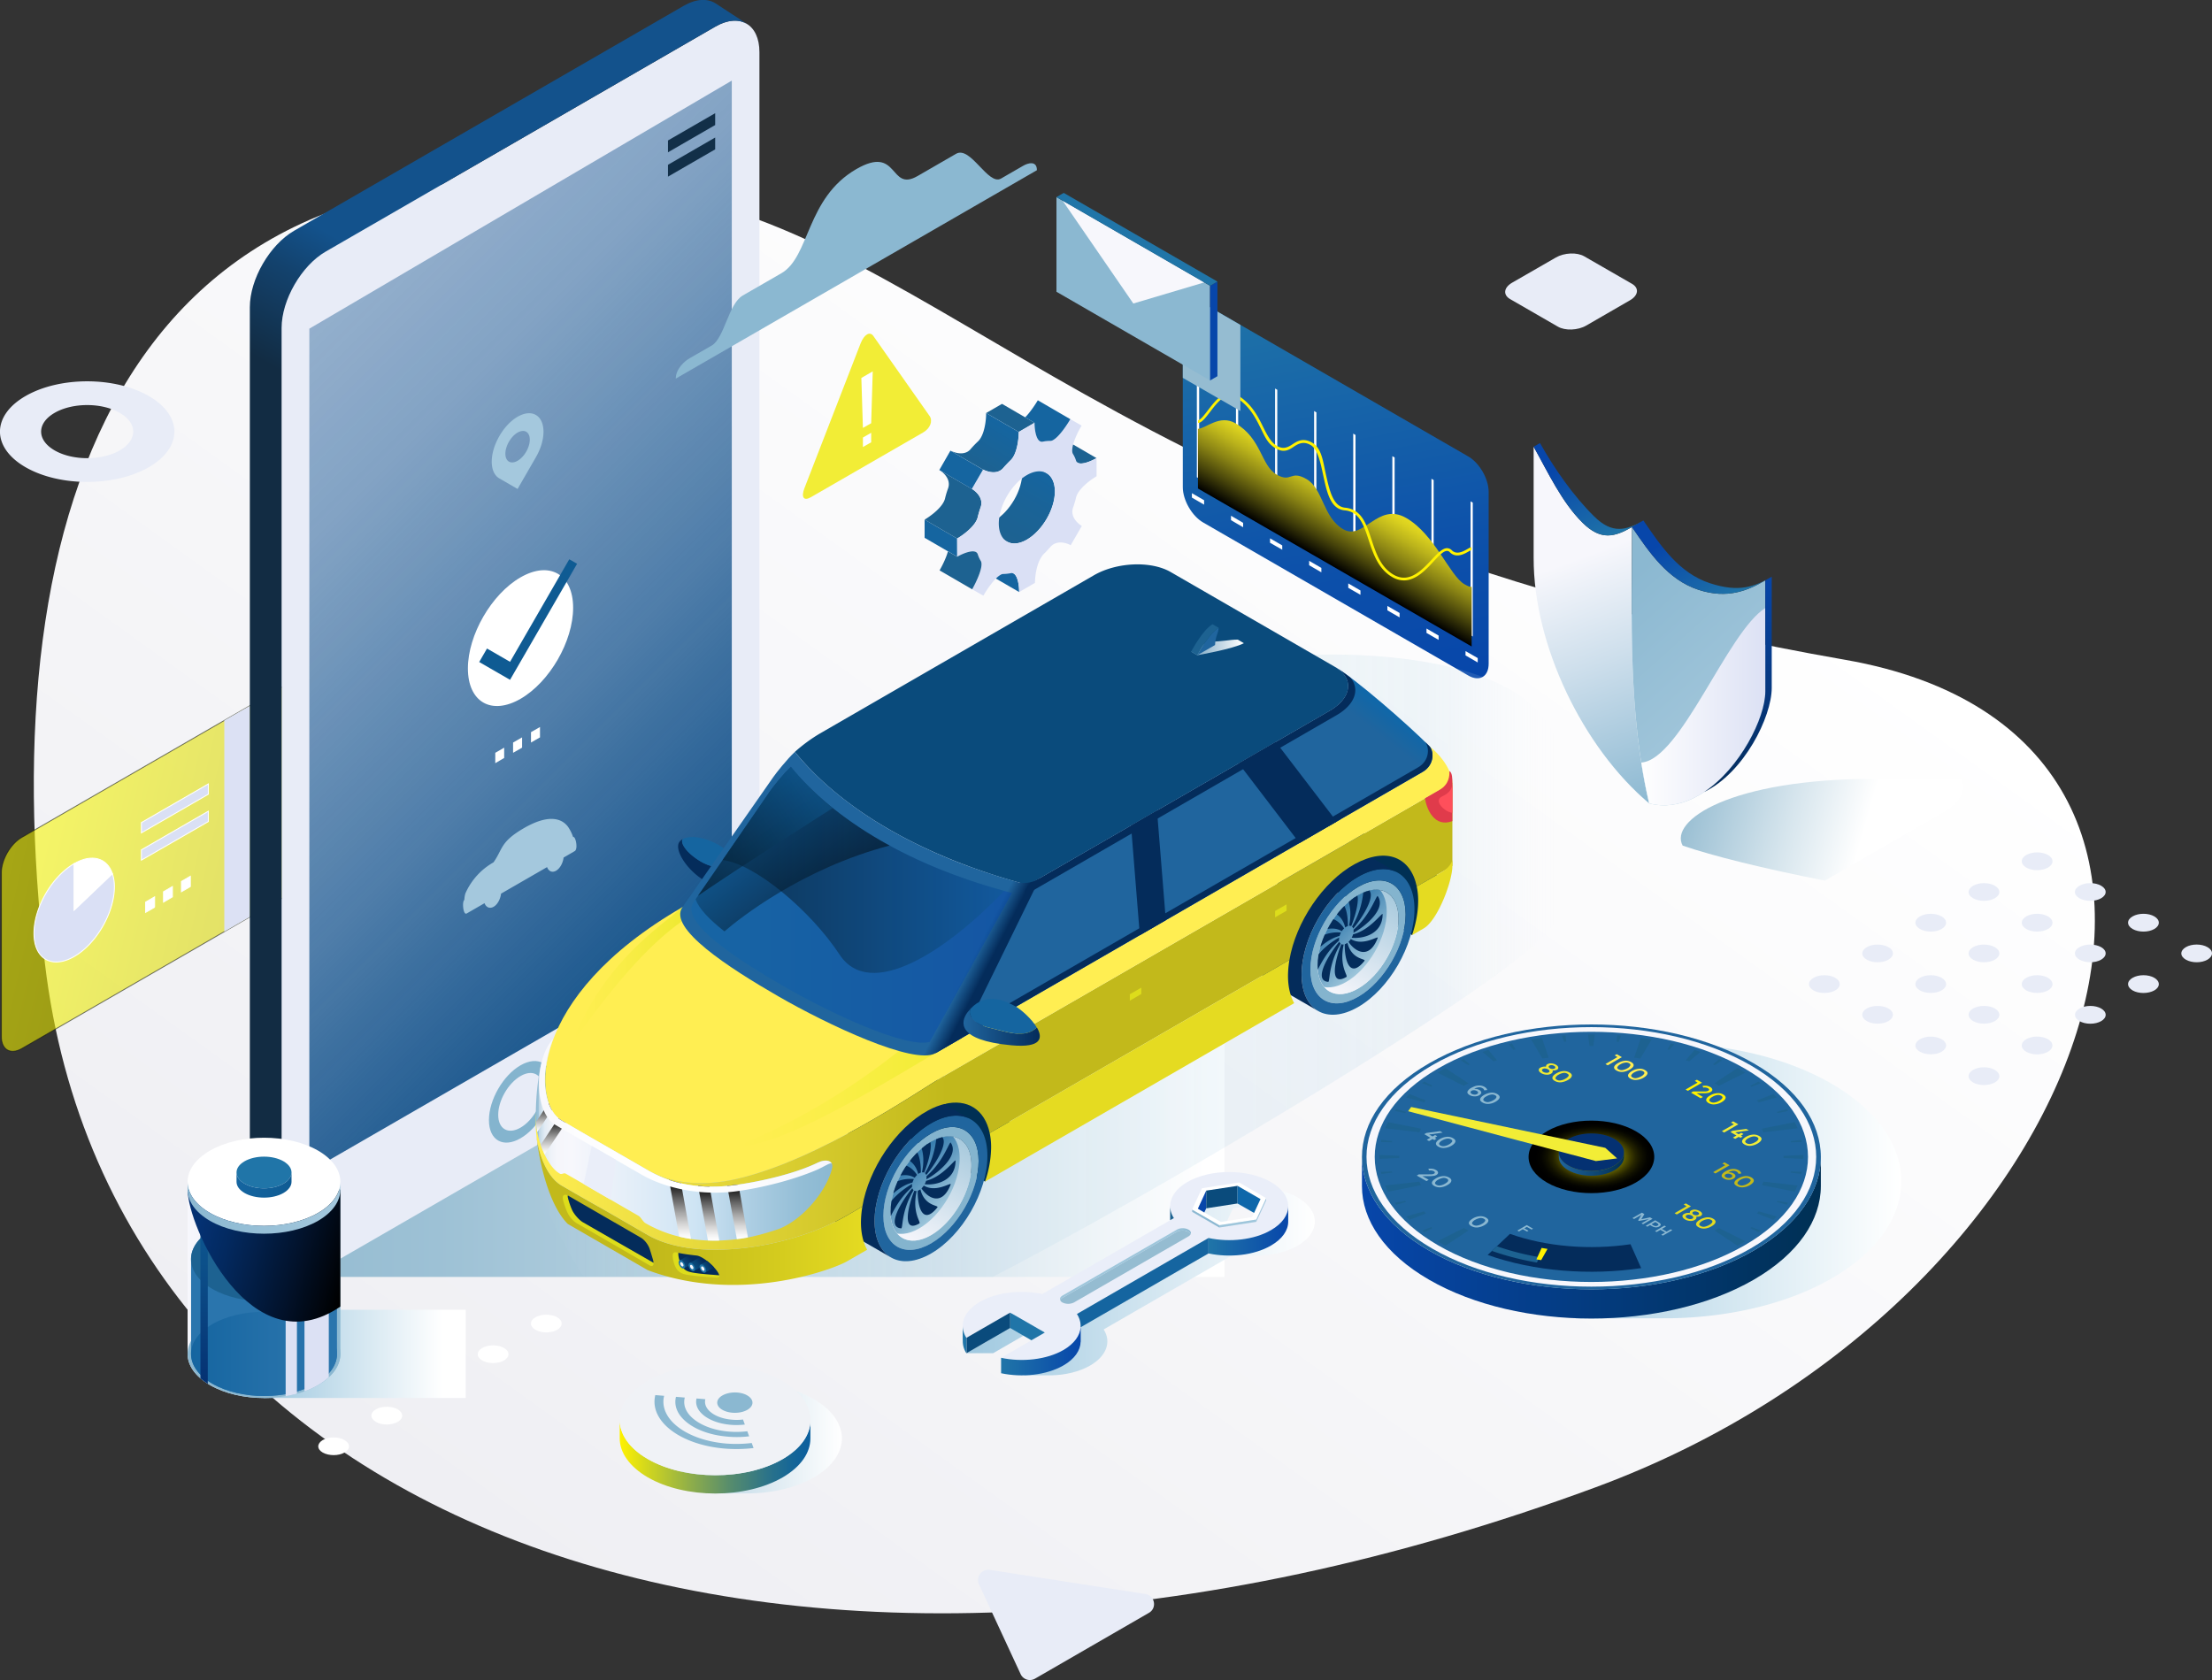 <svg xmlns="http://www.w3.org/2000/svg" xmlns:xlink="http://www.w3.org/1999/xlink" viewBox="0 0 2409.1 1830"><rect x="0" y="0" width="2409.1" height="1830" fill="#333333" stroke="none"/><defs><linearGradient id="g" x1="1262.21" y1="1971.28" x2="2250.02" y2="596.93" gradientUnits="userSpaceOnUse"><stop offset="0" stop-color="#efeff3"/><stop offset="1" stop-color="#fff"/></linearGradient><linearGradient id="h" x1="2296.29" y1="1557.31" x2="2784.63" y2="1557.31" gradientUnits="userSpaceOnUse"><stop offset="0" stop-color="#a0c9e0"/><stop offset=".19" stop-color="#acd0e4"/><stop offset=".54" stop-color="#cbe2ee"/><stop offset=".99" stop-color="#feffff"/><stop offset="1" stop-color="#fff"/></linearGradient><linearGradient id="i" x1="2197.23" y1="1619.2" x2="2696.95" y2="1619.2" gradientUnits="userSpaceOnUse"><stop offset="0" stop-color="#0746aa"/><stop offset="1" stop-color="#003054"/></linearGradient><linearGradient id="k" x1="2411.57" y1="1538.94" x2="2482.61" y2="1538.94" gradientUnits="userSpaceOnUse"><stop offset="0" stop-color="#20659e"/><stop offset="1" stop-color="#003054"/></linearGradient><linearGradient id="l" x1="2071.46" y1="719.52" x2="2248.14" y2="1025.54" gradientTransform="matrix(.87 .5 0 1.15 298.29 -1283.22)" gradientUnits="userSpaceOnUse"><stop offset="0" stop-color="#2075a8"/><stop offset=".09" stop-color="#1d70a8"/><stop offset=".67" stop-color="#0d51aa"/><stop offset="1" stop-color="#0746aa"/></linearGradient><linearGradient id="m" x1="2153.58" y1="881" x2="2196.37" y2="806.89" gradientUnits="userSpaceOnUse"><stop offset="0"/><stop offset=".25" stop-color="#46430a"/><stop offset=".51" stop-color="#898314"/><stop offset=".74" stop-color="#bbb31b"/><stop offset=".91" stop-color="#dad01f"/><stop offset="1" stop-color="#e5db21"/></linearGradient><linearGradient id="n" x1="700.51" y1="1172.64" x2="1060.3" y2="1256.16" gradientUnits="userSpaceOnUse"><stop offset="0" stop-color="#ff0"/><stop offset=".13" stop-color="#f7f700"/><stop offset=".69" stop-color="#dad800"/><stop offset="1" stop-color="#cfcd00"/></linearGradient><linearGradient id="o" x1="1028.29" y1="1511.64" x2="2047.55" y2="1511.64" gradientUnits="userSpaceOnUse"><stop offset="0" stop-color="#95bcd1"/><stop offset=".16" stop-color="#9dc1d5"/><stop offset=".41" stop-color="#b4d0df"/><stop offset=".72" stop-color="#dae7ef"/><stop offset=".98" stop-color="#fff"/></linearGradient><linearGradient id="p" x1="3774.3" y1="276.67" x2="4486.37" y2="1510.01" gradientTransform="matrix(-1 0 0 1 5270.88 0)" gradientUnits="userSpaceOnUse"><stop offset=".3" stop-color="#13528c"/><stop offset=".34" stop-color="#13426d"/><stop offset=".41" stop-color="#122c43"/></linearGradient><linearGradient id="q" x1="846.23" y1="961.21" x2="289.99" y2="404.97" gradientUnits="userSpaceOnUse"><stop offset="0" stop-color="#135189"/><stop offset=".4" stop-color="#13528b" stop-opacity=".71"/><stop offset=".79" stop-color="#14538c" stop-opacity=".48"/><stop offset="1" stop-color="#14538d" stop-opacity=".4"/></linearGradient><linearGradient id="r" x1="1287.93" y1="1322.94" x2="2441.09" y2="1322.94" gradientUnits="userSpaceOnUse"><stop offset="0" stop-color="#fff" stop-opacity="0"/><stop offset=".06" stop-color="#ecf4f9" stop-opacity=".06"/><stop offset=".22" stop-color="#c3ddeb" stop-opacity=".19"/><stop offset=".35" stop-color="#a9cee3" stop-opacity=".27"/><stop offset=".45" stop-color="#a0c9e0" stop-opacity=".3"/><stop offset=".62" stop-color="#a2cae1" stop-opacity=".31"/><stop offset=".76" stop-color="#a8cee3" stop-opacity=".35"/><stop offset=".85" stop-color="#b0d2e5" stop-opacity=".4"/><stop offset=".88" stop-color="#bedaea" stop-opacity=".33"/><stop offset=".94" stop-color="#e2eff6" stop-opacity=".14"/><stop offset=".98" stop-color="#fff" stop-opacity="0"/></linearGradient><linearGradient id="a" x1="1700.42" y1="1621.59" x2="1762.7" y2="1513.72" gradientUnits="userSpaceOnUse"><stop offset="0" stop-color="#f6f6fb"/><stop offset="1" stop-color="#a8cadd"/></linearGradient><linearGradient id="b" x1="1742.16" y1="1585.22" x2="1688" y2="1531.06" gradientUnits="userSpaceOnUse"><stop offset="0" stop-color="#9ec6db"/><stop offset=".69" stop-color="#4184b3"/><stop offset="1" stop-color="#1565a0"/></linearGradient><linearGradient id="t" x1="2165.53" y1="1353.06" x2="2227.8" y2="1245.19" xlink:href="#a"/><linearGradient id="v" x1="2207.26" y1="1316.69" x2="2153.1" y2="1262.53" xlink:href="#b"/><linearGradient id="w" x1="1297.78" y1="1587.44" x2="1658.26" y2="1587.44" gradientUnits="userSpaceOnUse"><stop offset=".36" stop-color="#c2b91b"/><stop offset=".71" stop-color="#d3ca1e"/><stop offset="1" stop-color="#e5db21"/></linearGradient><linearGradient id="x" x1="1519.66" y1="1467.48" x2="1732.74" y2="1467.48" gradientUnits="userSpaceOnUse"><stop offset="0" stop-color="#ffee52"/><stop offset=".44" stop-color="#fbee49"/><stop offset="1" stop-color="#f2ed36"/></linearGradient><linearGradient id="y" x1="1338.15" y1="1331.6" x2="1457.24" y2="1331.6" gradientUnits="userSpaceOnUse"><stop offset="0" stop-color="#ffee52"/><stop offset=".4" stop-color="#faed49"/><stop offset="1" stop-color="#efe933"/></linearGradient><linearGradient id="A" x1="1293.9" y1="1518.84" x2="1745.74" y2="1518.84" gradientUnits="userSpaceOnUse"><stop offset="0" stop-color="#ffee52"/><stop offset="1" stop-color="#c2b91b"/></linearGradient><linearGradient id="B" x1="1810.7" y1="1479.09" x2="2180.58" y2="1005.66" gradientUnits="userSpaceOnUse"><stop offset=".95" stop-color="#20659e"/><stop offset=".97" stop-color="#1966a2"/><stop offset="1" stop-color="#0e67aa"/></linearGradient><linearGradient id="C" x1="1790.32" y1="1336.07" x2="1513.93" y2="1194.69" gradientUnits="userSpaceOnUse"><stop offset=".02" stop-color="#042c5b"/><stop offset=".08" stop-color="#20659e"/></linearGradient><linearGradient id="D" x1="1466.87" y1="1256.56" x2="1815.91" y2="1256.56" gradientUnits="userSpaceOnUse"><stop offset="0" stop-color="#0e67aa"/><stop offset=".98" stop-color="#0746aa"/></linearGradient><linearGradient id="c" x1="1500.86" y1="1218.56" x2="1807.46" y2="1218.56" gradientUnits="userSpaceOnUse"><stop offset="0"/><stop offset="1" stop-color="#0f5b93"/></linearGradient><linearGradient id="E" x1="1602.36" y1="1255.96" x2="1516.87" y2="1142.98" gradientUnits="userSpaceOnUse"><stop offset="0"/><stop offset="1" stop-color="#0b5f9e"/></linearGradient><linearGradient id="F" x1="1456.54" y1="1223.93" x2="1596.26" y2="1129.97" xlink:href="#c"/><linearGradient id="G" x1="1763.26" y1="1389.95" x2="1846.38" y2="1389.95" gradientUnits="userSpaceOnUse"><stop offset="0" stop-color="#20659e"/><stop offset="1" stop-color="#042c5b"/></linearGradient><linearGradient id="H" x1="752.84" y1="1370.42" x2="745.05" y2="1377.67" gradientUnits="userSpaceOnUse"><stop offset="0" stop-color="#042c5b"/><stop offset="1" stop-color="#0a4b7c"/></linearGradient><linearGradient id="I" x1="765.05" y1="1372.53" x2="756.39" y2="1379.45" gradientUnits="userSpaceOnUse"><stop offset="0" stop-color="#042c5b"/><stop offset=".58" stop-color="#084171"/><stop offset="1" stop-color="#0a4b7c"/></linearGradient><linearGradient id="J" x1="1490.92" y1="1646.03" x2="1481.4" y2="1651.76" gradientUnits="userSpaceOnUse"><stop offset="0" stop-color="#042c5b"/><stop offset=".34" stop-color="#053261"/><stop offset=".8" stop-color="#084272"/><stop offset="1" stop-color="#0a4b7c"/></linearGradient><linearGradient id="K" x1="1297.47" y1="1512.58" x2="1620.43" y2="1512.58" gradientUnits="userSpaceOnUse"><stop offset="0" stop-color="#8bb8d1"/><stop offset=".01" stop-color="#a0c4d9"/><stop offset=".01" stop-color="#bbd4e4"/><stop offset=".02" stop-color="#d1e1ed"/><stop offset=".03" stop-color="#e2ebf4"/><stop offset=".05" stop-color="#eef2f8"/><stop offset=".07" stop-color="#f5f6fb"/><stop offset=".12" stop-color="#f7f7fc"/><stop offset=".54" stop-color="#cee4f4"/><stop offset=".72" stop-color="#adcee3"/><stop offset=".89" stop-color="#94bed6"/><stop offset="1" stop-color="#8bb8d1"/></linearGradient><linearGradient id="d" x1="1454.49" y1="1620.52" x2="1454.49" y2="1556.12" gradientUnits="userSpaceOnUse"><stop offset="0" stop-color="#fff"/><stop offset=".09" stop-color="#f4f4f4"/><stop offset=".24" stop-color="#d7d7d7"/><stop offset=".44" stop-color="#a7a7a7"/><stop offset=".67" stop-color="#656565"/><stop offset=".94" stop-color="#121212"/><stop offset="1"/></linearGradient><linearGradient id="L" x1="1485.74" y1="1622.35" x2="1485.74" y2="1562.84" xlink:href="#d"/><linearGradient id="M" x1="1316.38" y1="1528.53" x2="1316.38" y2="1488.97" xlink:href="#d"/><linearGradient id="N" x1="1306.26" y1="1504.03" x2="1306.26" y2="1472.45" xlink:href="#d"/><linearGradient id="O" x1="1517.2" y1="1620.74" x2="1517.2" y2="1561.31" xlink:href="#d"/><linearGradient id="P" x1="1300.86" y1="1486.47" x2="1619.84" y2="1486.47" gradientUnits="userSpaceOnUse"><stop offset="0" stop-color="#f7f7fc"/><stop offset=".13" stop-color="#fdfdfe"/><stop offset=".5" stop-color="#fff"/><stop offset="1" stop-color="#f7f7fc"/></linearGradient><linearGradient id="Q" x1="2011.29" y1="976.22" x2="2068.59" y2="976.22" gradientUnits="userSpaceOnUse"><stop offset="0" stop-color="#7ca8c4"/><stop offset=".2" stop-color="#92b6ce"/><stop offset=".61" stop-color="#c9dbe7"/><stop offset=".98" stop-color="#fff"/></linearGradient><linearGradient id="R" x1="1766.45" y1="1666.77" x2="2145.94" y2="1666.77" gradientUnits="userSpaceOnUse"><stop offset="0" stop-color="#a0c9e0"/><stop offset="1" stop-color="#fff"/></linearGradient><linearGradient id="S" x1="1868.31" y1="1648.03" x2="2010.91" y2="1648.03" gradientUnits="userSpaceOnUse"><stop offset=".87" stop-color="#9ec6db"/><stop offset="1" stop-color="#8bb8d1"/></linearGradient><linearGradient id="e" x1="2030.13" y1="1611.72" x2="2116.88" y2="1611.72" gradientUnits="userSpaceOnUse"><stop offset="0" stop-color="#2075a8"/><stop offset=".94" stop-color="#0949aa"/><stop offset="1" stop-color="#0746aa"/></linearGradient><linearGradient id="T" x1="1804.18" y1="1742.9" x2="1890.88" y2="1742.9" xlink:href="#e"/><linearGradient id="U" x1="290.22" y1="1474.78" x2="481.93" y2="1474.78" gradientUnits="userSpaceOnUse"><stop offset="0" stop-color="#a0c9e0"/><stop offset=".45" stop-color="#cce2ee"/><stop offset="1" stop-color="#fff"/></linearGradient><linearGradient id="V" x1="918.25" y1="1680.3" x2="1084.64" y2="1680.3" gradientUnits="userSpaceOnUse"><stop offset="0" stop-color="#f7f7fc"/><stop offset=".16" stop-color="#f1f3fa"/><stop offset=".38" stop-color="#e0eaf3"/><stop offset=".62" stop-color="#c4d9e8"/><stop offset=".89" stop-color="#9dc3d8"/><stop offset="1" stop-color="#8bb8d1"/></linearGradient><linearGradient id="W" x1="921.95" y1="1745.76" x2="1080.94" y2="1745.76" gradientUnits="userSpaceOnUse"><stop offset="0" stop-color="#1565a0"/><stop offset=".55" stop-color="#2470a9"/><stop offset="1" stop-color="#2a75ad"/></linearGradient><linearGradient id="X" x1="936.23" y1="1778.27" x2="936.23" y2="1575.62" gradientUnits="userSpaceOnUse"><stop offset="0" stop-color="#043172"/><stop offset=".04" stop-color="#053374"/><stop offset=".65" stop-color="#0c508a"/><stop offset="1" stop-color="#0f5b93"/></linearGradient><linearGradient id="Y" x1="1747.49" y1="2191.69" x2="1883.35" y2="2191.69" gradientTransform="matrix(.87 .5 -1 .58 1620.98 -606.4)" gradientUnits="userSpaceOnUse"><stop offset="0" stop-color="#a0c9e0"/><stop offset=".04" stop-color="#a5cce2"/><stop offset=".33" stop-color="#cce2ee"/><stop offset=".59" stop-color="#e8f2f7"/><stop offset=".83" stop-color="#f9fcfd"/><stop offset="1" stop-color="#fff"/></linearGradient><linearGradient id="Z" x1="1094.79" y1="1649.7" x2="931.19" y2="1603.36" gradientUnits="userSpaceOnUse"><stop offset="0"/><stop offset=".35" stop-color="#02132d"/><stop offset=".79" stop-color="#03295f"/><stop offset="1" stop-color="#043172"/></linearGradient><linearGradient id="aa" x1="971.53" y1="1561.84" x2="1031.36" y2="1561.84" gradientUnits="userSpaceOnUse"><stop offset="0" stop-color="#1565a0"/><stop offset="1" stop-color="#0f5b93"/></linearGradient><linearGradient id="ab" x1="918.25" y1="1586.55" x2="1084.64" y2="1586.55" gradientUnits="userSpaceOnUse"><stop offset="0" stop-color="#8bb8d1"/><stop offset="1" stop-color="#a4c8dd"/></linearGradient><linearGradient id="ac" x1="2554" y1="1114.63" x2="2749.96" y2="1170.84" gradientUnits="userSpaceOnUse"><stop offset="0" stop-color="#95bcd1"/><stop offset=".58" stop-color="#d6e5ed"/><stop offset=".98" stop-color="#fff"/></linearGradient><linearGradient id="ad" x1="2530.53" y1="1139.3" x2="2399.89" y2="787.01" gradientUnits="userSpaceOnUse"><stop offset="0" stop-color="#8bb8d1"/><stop offset=".44" stop-color="#cedfec"/><stop offset=".74" stop-color="#f7f7fc"/></linearGradient><linearGradient id="ae" x1="2635.32" y1="1093.3" x2="2473.63" y2="914.48" gradientUnits="userSpaceOnUse"><stop offset="0" stop-color="#a8cadd"/><stop offset="1" stop-color="#8bb8d1"/></linearGradient><linearGradient id="af" x1="2501.44" y1="1040.75" x2="2636.54" y2="1040.75" gradientUnits="userSpaceOnUse"><stop offset="0" stop-color="#fff"/><stop offset="1" stop-color="#dce1f4"/></linearGradient><linearGradient id="f" x1="2411.21" y1="741.99" x2="2475.88" y2="854" gradientUnits="userSpaceOnUse"><stop offset=".26" stop-color="#0746aa"/><stop offset=".91" stop-color="#1d6fa8"/><stop offset="1" stop-color="#2075a8"/></linearGradient><linearGradient id="ag" x1="2536.65" y1="818.92" x2="2598.14" y2="925.41" xlink:href="#f"/><linearGradient id="ah" x1="2606.67" y1="1133.74" x2="2606.67" y2="899.24" gradientUnits="userSpaceOnUse"><stop offset="0" stop-color="#042c5b"/><stop offset=".54" stop-color="#063a84"/><stop offset="1" stop-color="#0746aa"/></linearGradient><linearGradient id="ai" x1="1434.57" y1="1837.62" x2="1630.76" y2="1837.62" gradientUnits="userSpaceOnUse"><stop offset="0" stop-color="#a8cadd"/><stop offset="1" stop-color="#fff"/></linearGradient><linearGradient id="aj" x1="1388.76" y1="1857.62" x2="1596.64" y2="1857.62" gradientUnits="userSpaceOnUse"><stop offset="0" stop-color="#fff200"/><stop offset=".13" stop-color="#d6d91b"/><stop offset=".37" stop-color="#8fae49"/><stop offset=".58" stop-color="#568c6d"/><stop offset=".77" stop-color="#2d7488"/><stop offset=".91" stop-color="#146598"/><stop offset="1" stop-color="#0b5f9e"/></linearGradient><linearGradient id="ak" x1="1803.72" y1="856.9" x2="1846.8" y2="782.3" gradientUnits="userSpaceOnUse"><stop offset="0" stop-color="#1d6291"/><stop offset=".56" stop-color="#1a6397"/><stop offset="1" stop-color="#1565a0"/></linearGradient><linearGradient id="al" x1="2327.42" y1="732.52" x2="2354.52" y2="777.84" gradientTransform="matrix(-1 0 0 1 4130.22 0)" gradientUnits="userSpaceOnUse"><stop offset="0" stop-color="#1565a0"/><stop offset="1" stop-color="#1d6291"/></linearGradient><clipPath id="s" transform="translate(-713.9 -271)"><path d="M1727.9 1616.4c-24.4 14-44.1 2.6-44.1-25.5s19.7-62.2 44.1-76.2 44-2.7 44 25.4-19.7 62.2-44 76.3Z" fill="none"/></clipPath><clipPath id="u" transform="translate(-713.9 -271)"><path d="M2193 1347.8c-24.4 14.1-44.1 2.7-44.1-25.4s19.7-62.2 44.1-76.3 44-2.6 44 25.5-19.7 62.2-44 76.2Z" fill="none"/></clipPath><clipPath id="z" transform="translate(-713.9 -271)"><path d="M1742.3 1442.8c-27.5 16-136.3 92.1-227.2 112.6-37.1 8.4-71.2 4.4-95.6-9.7l-47.3-27.3s-16.5-9.2-47.1-27.2c-16.1-9.5-25.8-43.9-9-88.4-15.4 29.6-18.6 84.4-18.6 84.4-1.9 29.2 8.8 64 27.9 75.1 30.6 17.8 46.8 26.7 46.8 26.7l47.3 27.3c51.6 29.8 153.2 15.3 216.9-21.4l16.7-9.7c6.9-41 36.4-85.4 71.2-104.4a75.3 75.3 0 0 1 19.9-7.7c0-14.3-.4-26.5-1.9-30.3Z" fill="none"/></clipPath><radialGradient id="j" cx="1847.06" cy="1069.12" r="55.86" gradientTransform="matrix(.87 .5 -.87 .5 1773.4 73.06)" gradientUnits="userSpaceOnUse"><stop offset=".3" stop-color="#bcb700"/><stop offset=".37" stop-color="#938f00"/><stop offset=".46" stop-color="#666400"/><stop offset=".56" stop-color="#424000"/><stop offset=".65" stop-color="#252400"/><stop offset=".75" stop-color="#101000"/><stop offset=".84" stop-color="#040400"/><stop offset=".93"/></radialGradient></defs><g style="isolation:isolate"><path d="M2451.5 1891.1c552.7-204.1 754.2-817.3 272-901.4-792.1-138-980.4-461.9-1303.9-511.4-571-87.4-715.4 348.1-656.8 842 73.6 620.3 810 895.2 1688.7 570.8Z" transform="translate(-713.9 -271)" fill="url(#g)"/><path d="m1780.1 1996.7 45.4 97.9a11.1 11.1 0 0 0 15.6 4.9l124.1-71.7c9.1-5.2 6.5-18.9-3.8-20.5l-169.5-26.3a11.2 11.2 0 0 0-11.8 15.7ZM876 702.4c-37.1-21.4-97.2-21.4-134.3 0s-37.1 56.1 0 77.5 97.2 21.4 134.3 0 37.1-56.1 0-77.5Zm-102.6 59.2c-19.6-11.3-19.6-29.6 0-40.9s51.3-11.3 70.9 0 19.6 29.6 0 40.9-51.3 11.3-70.9 0Z" transform="translate(-713.9 -271)" fill="#e8ecf7" style="mix-blend-mode:multiply"/><path d="M2206.8 945c6.5 3.8 17.1 3.8 23.7 0s6.5-9.9 0-13.7-17.2-3.7-23.7 0-6.5 9.9 0 13.7ZM2264.7 978.4c6.6 3.8 17.2 3.8 23.7 0s6.5-9.8 0-13.6-17.1-3.8-23.7 0-6.5 9.9 0 13.6ZM2322.6 1011.9c6.6 3.8 17.2 3.8 23.7 0s6.5-9.9 0-13.7-17.1-3.8-23.7 0-6.5 9.9 0 13.7ZM2404.2 1031.7c-6.5-3.8-17.1-3.8-23.6 0s-6.6 9.8 0 13.6 17.1 3.8 23.6 0 6.6-9.9 0-13.6ZM2148.9 978.4c6.5 3.8 17.1 3.8 23.7 0s6.5-9.8 0-13.6-17.2-3.8-23.7 0-6.6 9.9 0 13.6ZM2206.8 1011.9c6.5 3.8 17.1 3.8 23.7 0s6.5-9.9 0-13.7-17.2-3.8-23.7 0-6.5 9.9 0 13.7ZM2264.7 1045.3c6.6 3.8 17.2 3.8 23.7 0s6.5-9.9 0-13.6-17.1-3.8-23.7 0-6.5 9.8 0 13.6ZM2346.3 1065.1c-6.5-3.8-17.1-3.8-23.7 0s-6.5 9.9 0 13.7 17.2 3.7 23.7 0 6.5-9.9 0-13.7ZM2091 1011.9c6.5 3.8 17.1 3.8 23.6 0s6.6-9.9 0-13.7-17.1-3.8-23.6 0-6.6 9.9 0 13.7ZM2148.9 1045.3c6.5 3.8 17.1 3.8 23.7 0s6.5-9.9 0-13.6-17.2-3.8-23.7 0-6.6 9.8 0 13.6ZM2206.8 1078.8c6.5 3.7 17.1 3.7 23.7 0s6.5-9.9 0-13.7-17.2-3.8-23.7 0-6.5 9.9 0 13.7Z" fill="#e8ecf7"/><ellipse cx="2276.6" cy="1105.4" rx="16.7" ry="9.7" fill="#e8ecf7"/><path d="M2033.1 1045.3c6.5 3.8 17.1 3.8 23.6 0s6.6-9.9 0-13.6-17.1-3.8-23.6 0-6.6 9.8 0 13.6ZM2091 1078.8c6.5 3.7 17.1 3.7 23.6 0s6.6-9.9 0-13.7-17.1-3.8-23.6 0-6.6 9.9 0 13.7ZM2148.9 1112.2c6.5 3.8 17.1 3.8 23.7 0s6.5-9.9 0-13.7-17.2-3.7-23.7 0-6.6 9.9 0 13.7Z" fill="#e8ecf7"/><ellipse cx="2218.6" cy="1138.8" rx="16.7" ry="9.7" fill="#e8ecf7"/><path d="M1998.8 1065.1c-6.5-3.8-17.1-3.8-23.7 0s-6.5 9.9 0 13.7 17.2 3.7 23.7 0 6.5-9.9 0-13.7ZM2056.7 1098.5c-6.5-3.7-17.1-3.7-23.6 0s-6.6 9.9 0 13.7 17.1 3.8 23.6 0 6.6-9.9 0-13.7ZM2114.6 1132c-6.5-3.8-17.1-3.8-23.6 0s-6.6 9.9 0 13.6 17.1 3.8 23.6 0 6.6-9.9 0-13.6ZM2172.6 1165.4c-6.6-3.8-17.2-3.8-23.7 0s-6.6 9.9 0 13.7 17.1 3.7 23.7 0 6.5-9.9 0-13.7Z" fill="#e8ecf7"/><path d="M606.8 1434.8c-6.5-3.7-17.1-3.7-23.6 0s-6.6 9.9 0 13.7 17.1 3.8 23.6 0 6.6-9.9 0-13.7ZM548.9 1468.3c-6.5-3.8-17.1-3.8-23.7 0s-6.5 9.9 0 13.6 17.2 3.8 23.7 0 6.6-9.9 0-13.6ZM491 1501.7c-6.5-3.8-17.1-3.8-23.7 0s-6.5 9.9 0 13.7 17.2 3.7 23.7 0 6.5-9.9 0-13.7ZM433.1 1535.1c-6.6-3.7-17.1-3.7-23.7 0s-6.5 9.9 0 13.7 17.1 3.8 23.7 0 6.5-9.9 0-13.7ZM375.2 1568.6c-6.6-3.8-17.2-3.8-23.7 0s-6.5 9.9 0 13.6 17.1 3.8 23.7 0 6.5-9.8 0-13.6Z" fill="#fff"/><path d="m2439.3 550.2 52.1 30c7.9 4.6 6.9 12.6-2.3 17.9l-47.6 27.5c-9.1 5.3-23 5.8-30.9 1.2l-52-30c-8-4.6-7-12.6 2.2-17.9l47.6-27.4c9.1-5.3 23-5.9 30.9-1.3Z" transform="translate(-713.9 -271)" fill="#e8ecf7" style="mix-blend-mode:multiply"/><path d="M2708.3 1451.2c-54.1-31.2-126-45.6-196.5-43.5l-81.9.2v18.2a288.5 288.5 0 0 0-58.5 25.3c-100.6 58.6-100.1 153.4 1.2 211.9a289.8 289.8 0 0 0 57.3 24.8v19l103.9-.2c63.9-1.1 127.1-15.6 175.7-43.8 100.6-58.5 100.1-153.3-1.2-211.9Z" transform="translate(-713.9 -271)" fill="url(#h)" style="mix-blend-mode:multiply"/><path d="M2623.8 1633.2c-97.6 56.3-255.8 56.3-353.4 0-48.8-28.2-73.2-65.1-73.2-102v31.8c0 36.9 24.4 73.8 73.2 102 97.6 56.3 255.8 56.3 353.4 0 48.8-28.2 73.1-65.1 73.2-102v-31.8c-.1 36.9-24.4 73.8-73.2 102Z" transform="translate(-713.9 -271)" fill="url(#i)"/><path d="M1483.3 1260.2c0-37 24.4-73.9 73.2-102 97.6-56.4 255.8-56.4 353.4 0 48.8 28.1 73.1 65 73.2 102s-24.4 73.8-73.2 102c-97.6 56.3-255.8 56.3-353.4 0-48.8-28.2-73.2-65.1-73.2-102Z" fill="#20659e"/><path d="M1906.3 1160.2c-95.6-55.2-250.6-55.2-346.3 0s-95.6 144.7 0 199.9 250.7 55.2 346.3 0 95.7-144.7 0-199.9Zm-340 196.3c-92.1-53.2-92.1-139.5 0-192.7s241.6-53.2 333.7 0 92.2 139.5 0 192.7-241.5 53.2-333.7 0Z" fill="#f7f7fc"/><path d="M2398.7 1503.2c26.7-15.4 70-15.4 96.8 0s26.7 40.5 0 55.9-70.1 15.4-96.8 0-26.7-40.4 0-55.9Z" transform="translate(-713.9 -271)" fill="url(#j)" style="mix-blend-mode:screen"/><path fill="#1d6291" d="m1594.3 1337.6 4.9 2.8-25 16.5-8.6-4.9 28.7-14.4zM1550.9 1319.5l2.1 2.2-17.9 7-3.7-3.7 19.5-5.5zM1558.7 1336.6l1.4 1.1-8.9 4.6-2.4-1.9 9.9-3.8zM1530.4 1308l.9 1.2-10.7 3.1-1.5-2.2 11.3-2.1zM1515.9 1276l.3 1.3-11.7 1.4-.5-2.3 11.9-.4zM1516.2 1243l-.3 1.3-11.9-.4.5-2.3 11.7 1.4zM1531.3 1211.2l-.9 1.2-11.3-2.2 1.5-2.1 10.7 3.1zM1560.1 1182.6l-1.4 1.1-9.9-3.8 2.4-1.8 8.9 4.5zM1600.8 1159.4l-1.9.8-7.9-5.1 3.2-1.4 6.6 5.7zM1650.5 1143.1l-2.2.5-5.3-6.1 3.7-1 3.8 6.6zM1705.8 1134.7l-2.3.2-2.5-6.8 4.1-.3.7 6.9zM1763 1134.9l-2.4-.2.7-6.9 4.1.3-2.4 6.8zM1818.1 1143.6l-2.1-.5 3.7-6.5 3.7.9-5.3 6.1zM1867.5 1160.2l-1.9-.8 6.6-5.7 3.2 1.4-7.9 5.1zM1907.7 1183.7l-1.4-1 8.9-4.6 2.4 1.8-9.9 3.8zM1936 1212.4l-.9-1.2 10.7-3.1 1.5 2.1-11.3 2.2zM1950.5 1244.3l-.3-1.3 11.7-1.4.5 2.3-11.9.4zM1950.2 1277.3l.3-1.3 11.9.4-.5 2.3-11.7-1.4zM1935.1 1309.2l.9-1.2 11.3 2.1-1.5 2.2-10.7-3.1zM1906.3 1337.7l1.4-1.1 9.9 3.8-2.4 1.9-8.9-4.6zM1523.9 1258.9v2.5l-21.6.9v-4.3l21.6.9zM1553 1198.7l-2.1 2.1-19.5-5.4 3.7-3.7 17.9 7zM1630.4 1154.9l-3.7 1.2-12.2-10.3 6.5-2.2 9.4 11.3zM1735.3 1139.3h-4.2l-1.6-12.5h7.4l-1.6 12.5zM1839.7 1156.1l-3.7-1.2 9.5-11.3 6.4 2.2-12.2 10.3zM1915.5 1200.8l-2.1-2.1 17.9-7 3.7 3.7-19.5 5.4zM1942.5 1261.4v-2.4l21.6-1v4.3l-21.6-.9zM1913.4 1321.7l2.1-2.2 19.5 5.5-3.7 3.7-17.9-7zM1545.9 1287.1l1.7 3.8-35.9 7.2-3.1-6.8 37.3-4.2zM1547.6 1229.4l-1.7 3.9-37.3-4.3 3.1-6.7 35.9 7.1zM1599.2 1180l-4.9 2.8-28.7-14.4 8.6-5 25 16.6zM1686.6 1152l-6.7 1-12.3-20.7 11.7-1.8 7.3 21.5zM1786.5 1153l-6.7-1 7.3-21.5 11.7 1.8-12.3 20.7zM1872.1 1182.8l-4.9-2.8 25-16.6 8.6 5-28.7 14.4zM1920.5 1233.3l-1.7-3.9 35.9-7.1 3.1 6.7-37.3 4.3zM1918.8 1290.9l1.8-3.8 37.2 4.2-3.1 6.8-35.9-7.2zM1867.3 1340.4l4.8-2.8 28.7 14.4-8.6 4.9-24.9-16.5z"/><g style="mix-blend-mode:screen"><path d="M1614.7 1185.4a6.7 6.7 0 0 0-4.4-1 12.5 12.5 0 0 0-4.7 1.6l2.7.2a9.2 9.2 0 0 1 2.9 1.1 3.8 3.8 0 0 1 2.1 2.8c0 1-.8 2-2.3 2.9a9.1 9.1 0 0 1-5.2 1.2 10.1 10.1 0 0 1-5.2-1.4q-3.7-2.1-1.8-4.8a10.7 10.7 0 0 1 3.5-3 28.4 28.4 0 0 1 4.5-2 14.3 14.3 0 0 1 3.9-.6 11.6 11.6 0 0 1 6 1.4c1.7 1 2.7 2.1 3 3.5l-3.3.4a2.7 2.7 0 0 0-.5-1.3 2.9 2.9 0 0 0-1.2-1Zm-6.2 3a7.5 7.5 0 0 0-2.9-.9 6.5 6.5 0 0 0-2.9.6 2.1 2.1 0 0 0-1.1 1.7c0 .6.4 1.2 1.3 1.7a5.7 5.7 0 0 0 2.9.8 4.3 4.3 0 0 0 2.8-.6 1.9 1.9 0 0 0 1.2-1.6c0-.6-.4-1.2-1.3-1.7ZM1612.1 1197c.4-1.5 1.8-2.9 4.2-4.3a19.7 19.7 0 0 1 7.4-2.5 11.7 11.7 0 0 1 6.9 1.5c2.1 1.2 3 2.6 2.6 4s-1.9 2.9-4.3 4.3a17.4 17.4 0 0 1-7.4 2.4 11.7 11.7 0 0 1-6.9-1.5c-2.1-1.2-2.9-2.5-2.5-3.9Zm11.8-4.7a13.5 13.5 0 0 0-5 1.9 6.5 6.5 0 0 0-3.3 2.9c-.4.9 0 1.8 1.3 2.5a6.5 6.5 0 0 0 4.4.8 15.5 15.5 0 0 0 5-1.9q2.7-1.5 3.3-3c.5-.9.1-1.7-1.2-2.5a6.8 6.8 0 0 0-4.5-.7Z" fill="#8bb8d1"/><path d="m1836 1310.8 5.6 3.2-15.4 8.9-2.4-1.4 13.1-7.6-3.2-1.8ZM1846.3 1317.6a13.4 13.4 0 0 1 4.8 1.5c1.5.9 2.4 1.8 2.6 2.8a2.4 2.4 0 0 1-1.5 2.6 8.7 8.7 0 0 1-4.8.8c.5 1.4 0 2.6-1.7 3.6a8.8 8.8 0 0 1-5 1 12.4 12.4 0 0 1-5.5-1.6c-1.7-1-2.6-2.1-2.8-3.2s.4-2.1 1.8-2.8a9 9 0 0 1 6.2-1 2.6 2.6 0 0 1 1.4-2.8 7.9 7.9 0 0 1 4.5-.9Zm-10.3 7.8a3.2 3.2 0 0 0 1.5 1.6 9.2 9.2 0 0 0 2.8.9 5.4 5.4 0 0 0 2.9-.5c.8-.5 1.1-1 .9-1.7a3.1 3.1 0 0 0-1.6-1.6 6.2 6.2 0 0 0-2.8-.9 4.6 4.6 0 0 0-2.9.5c-.8.5-1.1 1-.8 1.7Zm7.2-4a2.4 2.4 0 0 0 1.3 1.6 6.6 6.6 0 0 0 2.6.7 4 4 0 0 0 2.5-.5c.6-.4.9-.8.8-1.4a2.1 2.1 0 0 0-1.3-1.5 6.6 6.6 0 0 0-2.6-.8 4.9 4.9 0 0 0-2.5.5 1.4 1.4 0 0 0-.8 1.4ZM1847.3 1332.7q.6-2.1 4.2-4.2a19.7 19.7 0 0 1 7.4-2.5 11.7 11.7 0 0 1 6.9 1.5c2.1 1.2 2.9 2.5 2.5 4s-1.8 2.8-4.2 4.2a17.6 17.6 0 0 1-7.4 2.5 11.7 11.7 0 0 1-6.9-1.5c-2.1-1.2-2.9-2.5-2.5-4Zm11.8-4.6a14.2 14.2 0 0 0-5.1 1.8 7.2 7.2 0 0 0-3.2 3c-.5.9 0 1.8 1.3 2.5a6.5 6.5 0 0 0 4.4.8 15.5 15.5 0 0 0 5-1.9q2.7-1.5 3.3-3c.5-.9.1-1.8-1.2-2.5a6.2 6.2 0 0 0-4.5-.7Z" fill="#e5db21"/><path d="m1779.7 1327.8-1.8-1 10.3-5.9 2.7 1.6-3.3 5.5 9.5-2 2.7 1.6-10.3 5.9-1.7-1 8-4.6-10.7 2-1-.5 3.6-6.2ZM1808.7 1333.8c.1.7-.4 1.5-1.7 2.2a6.5 6.5 0 0 1-3.8.9 9.5 9.5 0 0 1-4.2-1.4l-1.9-1.1-3 1.8-1.7-1 10.3-6 3.5 2.1c1.6.9 2.4 1.7 2.5 2.5Zm-5.5 1.7a4.3 4.3 0 0 0 2.2-.6c.7-.4 1-.9.8-1.3s-.7-.9-1.6-1.4l-1.8-1.1-4.1 2.4 2 1.2a5.9 5.9 0 0 0 2.5.8ZM1802.5 1341l10.2-6 1.8 1-4.5 2.6 5.1 3 4.5-2.6 1.7 1-10.3 5.9-1.7-1 4.2-2.4-5.1-2.9-4.2 2.4ZM1662.9 1336.4l-2.8 1.6 4.6 2.6-1.6.9-4.6-2.6-4.2 2.5-1.7-1 10.2-6 6.9 4-1.7.9ZM1560.2 1237.9l2.8-1.6 2.4 1.4-2.8 1.6 1.9 1.1-2.4 1.4-1.8-1.1-3.9 2.2-2.5-1.4 3.9-2.2-6.6-3.9 2.3-1.3 14.9-2 2.8 1.6-14.7 2.1ZM1564 1245c.4-1.4 1.8-2.9 4.2-4.3a17.4 17.4 0 0 1 7.4-2.4 11 11 0 0 1 6.9 1.5c2.1 1.2 2.9 2.5 2.5 3.9s-1.8 2.9-4.2 4.3a17.9 17.9 0 0 1-7.4 2.4 11 11 0 0 1-6.9-1.4c-2.1-1.2-2.9-2.6-2.5-4Zm11.8-4.7a15.2 15.2 0 0 0-5.1 1.9 7.7 7.7 0 0 0-3.2 2.9c-.5 1-.1 1.8 1.2 2.6a6.6 6.6 0 0 0 4.4.7 13.3 13.3 0 0 0 5.1-1.9 8.9 8.9 0 0 0 3.3-2.9c.5-1 0-1.8-1.3-2.6a7.1 7.1 0 0 0-4.4-.7Z" fill="#8bb8d1"/><path d="M1689.7 1158.3a11.7 11.7 0 0 1 4.9 1.5c1.5.9 2.3 1.8 2.5 2.8a2.4 2.4 0 0 1-1.4 2.6 9.7 9.7 0 0 1-4.8.8q.8 2.1-1.8 3.6a8.3 8.3 0 0 1-4.9 1 12.1 12.1 0 0 1-5.5-1.6c-1.7-1-2.7-2.1-2.8-3.2a2.7 2.7 0 0 1 1.7-2.8 9.7 9.7 0 0 1 6.2-1.1 2.5 2.5 0 0 1 1.5-2.7 7.7 7.7 0 0 1 4.4-.9Zm-10.3 7.8a4.1 4.1 0 0 0 1.6 1.6 7.1 7.1 0 0 0 2.8.8 4.3 4.3 0 0 0 2.8-.4c.9-.5 1.2-1.1.9-1.7a2.9 2.9 0 0 0-1.5-1.6 6.6 6.6 0 0 0-2.9-.9 3.9 3.9 0 0 0-2.8.5c-.8.5-1.1 1-.9 1.7Zm7.3-4a2.2 2.2 0 0 0 1.2 1.5 6.1 6.1 0 0 0 2.7.8 4.9 4.9 0 0 0 2.5-.5 1.4 1.4 0 0 0 .8-1.4 2.3 2.3 0 0 0-1.3-1.5 5.7 5.7 0 0 0-2.6-.8 4.7 4.7 0 0 0-2.5.5 1.3 1.3 0 0 0-.8 1.4ZM1690.8 1173.4q.6-2.1 4.2-4.2a17.6 17.6 0 0 1 7.4-2.5 11.7 11.7 0 0 1 6.9 1.5c2.1 1.2 2.9 2.5 2.5 4s-1.8 2.8-4.2 4.2a19.7 19.7 0 0 1-7.4 2.5 11.7 11.7 0 0 1-6.9-1.5c-2.1-1.2-2.9-2.5-2.5-4Zm11.8-4.7a15.2 15.2 0 0 0-5.1 1.9 7.7 7.7 0 0 0-3.2 2.9c-.5 1-.1 1.9 1.2 2.6a6 6 0 0 0 4.4.7 13.3 13.3 0 0 0 5.1-1.9 8.1 8.1 0 0 0 3.3-2.9c.5-.9 0-1.8-1.3-2.5a6.5 6.5 0 0 0-4.4-.8Z" fill="#efe933"/><path d="m1878.1 1266.1 5.6 3.2-15.4 8.9-2.5-1.4 13.1-7.6-3.1-1.8ZM1891.6 1276.3a7.5 7.5 0 0 0-4.4-1 13 13 0 0 0-4.8 1.6l2.8.2a8.6 8.6 0 0 1 2.8 1.1c1.4.8 2.1 1.7 2.1 2.8s-.7 2-2.2 2.9a9.3 9.3 0 0 1-5.2 1.2 9.9 9.9 0 0 1-5.2-1.4q-3.7-2.1-1.8-4.8a10.7 10.7 0 0 1 3.5-3 24.1 24.1 0 0 1 4.4-2 14.3 14.3 0 0 1 3.9-.6 11.7 11.7 0 0 1 6.1 1.4 5.7 5.7 0 0 1 2.9 3.5l-3.2.4a2.2 2.2 0 0 0-.6-1.3 3.5 3.5 0 0 0-1.1-1Zm-6.2 3a7.5 7.5 0 0 0-3-.9 6.1 6.1 0 0 0-2.8.6c-.8.5-1.2 1-1.2 1.7s.5 1.2 1.4 1.7a5.5 5.5 0 0 0 2.9.8 4.3 4.3 0 0 0 2.8-.6 1.9 1.9 0 0 0 1.2-1.6c0-.6-.4-1.2-1.3-1.7ZM1889 1287.9c.4-1.5 1.8-2.9 4.2-4.3a19.1 19.1 0 0 1 7.4-2.5 11.7 11.7 0 0 1 6.9 1.5c2.1 1.2 2.9 2.6 2.5 4s-1.8 2.9-4.2 4.3a17.9 17.9 0 0 1-7.4 2.4 11.7 11.7 0 0 1-6.9-1.5c-2.1-1.2-3-2.5-2.5-3.9Zm11.8-4.7a14.9 14.9 0 0 0-5.1 1.8 7.2 7.2 0 0 0-3.2 3c-.5.9-.1 1.8 1.2 2.5a6.6 6.6 0 0 0 4.4.8 15.2 15.2 0 0 0 5.1-1.9 8.2 8.2 0 0 0 3.3-3c.4-.9 0-1.8-1.3-2.5a6.5 6.5 0 0 0-4.4-.7Z" fill="#c2b91b"/><path d="M1559.3 1279.1a5.3 5.3 0 0 0 2.5-.7 1.4 1.4 0 0 0 .9-1.3 2 2 0 0 0-1.2-1.4 8.7 8.7 0 0 0-5.1-.7l-.8-1.9a16.9 16.9 0 0 1 4.5 0 10.2 10.2 0 0 1 3.9 1.4 3.9 3.9 0 0 1 2.2 2.6c.1 1-.5 2-1.9 2.8a8.2 8.2 0 0 1-2.9.9 30.7 30.7 0 0 1-5 .3h-7.3l6.9 4-2.4 1.4-10.6-6 2.2-1.3h9.4ZM1559.6 1287.8q.6-2.1 4.2-4.2a18.1 18.1 0 0 1 7.4-2.5 11.7 11.7 0 0 1 6.9 1.5c2.1 1.2 2.9 2.5 2.5 4s-1.8 2.8-4.2 4.2a19.1 19.1 0 0 1-7.4 2.5 11.7 11.7 0 0 1-6.9-1.5c-2.1-1.2-2.9-2.5-2.5-4Zm11.8-4.7a16.9 16.9 0 0 0-5.1 1.9 7.7 7.7 0 0 0-3.2 2.9c-.5 1 0 1.9 1.3 2.6a6 6 0 0 0 4.4.7 13.5 13.5 0 0 0 5-1.9c1.8-1 2.9-1.9 3.3-2.9s.1-1.8-1.2-2.5a6.8 6.8 0 0 0-4.5-.8Z" fill="#8bb8d1"/><path d="m1760.8 1148.3 5.6 3.2-15.4 8.9-2.5-1.4 13.1-7.6-3.1-1.8ZM1758 1162.1c.4-1.4 1.8-2.8 4.3-4.2a18.7 18.7 0 0 1 7.3-2.5 11.7 11.7 0 0 1 6.9 1.5c2.1 1.2 3 2.5 2.6 4s-1.9 2.8-4.3 4.2a19.1 19.1 0 0 1-7.4 2.5 11.6 11.6 0 0 1-6.8-1.5c-2.1-1.2-3-2.5-2.6-4Zm11.8-4.6a13.2 13.2 0 0 0-5 1.8 7.6 7.6 0 0 0-3.3 3c-.4.9 0 1.8 1.3 2.5a6.5 6.5 0 0 0 4.4.8 16.9 16.9 0 0 0 5.1-1.9 7.2 7.2 0 0 0 3.2-3c.5-.9.1-1.8-1.2-2.5a6.2 6.2 0 0 0-4.5-.7ZM1773.2 1170.9c.4-1.4 1.8-2.9 4.2-4.3a17.4 17.4 0 0 1 7.4-2.4 10.4 10.4 0 0 1 6.9 1.5c2.1 1.2 2.9 2.5 2.5 3.9s-1.8 2.9-4.2 4.3a17.4 17.4 0 0 1-7.4 2.4 11 11 0 0 1-6.9-1.4c-2.1-1.2-2.9-2.6-2.5-4Zm11.8-4.7a16 16 0 0 0-5.1 1.9 7.7 7.7 0 0 0-3.2 2.9c-.5 1 0 1.8 1.3 2.6a6.4 6.4 0 0 0 4.4.7 15.5 15.5 0 0 0 5-1.9 7.5 7.5 0 0 0 3.3-2.9c.5-1 .1-1.8-1.2-2.6a6.8 6.8 0 0 0-4.5-.7Z" fill="#ffee52"/><path d="m1887.6 1221.4 5.6 3.3-15.4 8.9-2.5-1.5 13.1-7.5-3.2-1.8ZM1893.6 1235.5l2.8-1.6 2.5 1.4-2.8 1.6 1.8 1.1-2.4 1.4-1.8-1.1-3.9 2.2-2.5-1.4 3.9-2.2-6.6-3.9 2.3-1.3 14.9-2 2.9 1.6-14.8 2.1ZM1897.4 1242.6c.4-1.4 1.8-2.9 4.2-4.3a17.9 17.9 0 0 1 7.4-2.4 11.7 11.7 0 0 1 6.9 1.5c2.1 1.2 2.9 2.5 2.5 3.9s-1.8 2.9-4.2 4.3a19.1 19.1 0 0 1-7.4 2.5 11.7 11.7 0 0 1-6.9-1.5c-2.1-1.2-2.9-2.6-2.5-4Zm11.8-4.7a16.9 16.9 0 0 0-5.1 1.9 7.7 7.7 0 0 0-3.2 2.9c-.5 1 0 1.8 1.3 2.6a6.5 6.5 0 0 0 4.4.7 13.5 13.5 0 0 0 5-1.9 7.5 7.5 0 0 0 3.3-2.9c.5-1 .1-1.8-1.2-2.6a7.4 7.4 0 0 0-4.5-.7Z" fill="#f2ed36"/><path d="M1599.9 1331.5c.4-1.4 1.8-2.8 4.2-4.3a17.4 17.4 0 0 1 7.4-2.4 11.7 11.7 0 0 1 6.9 1.5c2.1 1.2 2.9 2.5 2.5 3.9s-1.8 2.9-4.2 4.3a19.1 19.1 0 0 1-7.4 2.5 11.7 11.7 0 0 1-6.9-1.5c-2.1-1.2-2.9-2.6-2.5-4Zm11.8-4.7a16.9 16.9 0 0 0-5.1 1.9 7.7 7.7 0 0 0-3.2 2.9c-.5 1 0 1.9 1.3 2.6a6.4 6.4 0 0 0 4.4.7 13.5 13.5 0 0 0 5-1.9 7.5 7.5 0 0 0 3.3-2.9c.5-.9.1-1.8-1.2-2.5a6.8 6.8 0 0 0-4.5-.8Z" fill="#8bb8d1"/><path d="m1848.1 1176.1 5.6 3.2-15.4 8.9-2.5-1.4 13.1-7.6-3.1-1.8ZM1858 1188.8a5.7 5.7 0 0 0 2.5-.7c.6-.4.9-.8.9-1.3a2.2 2.2 0 0 0-1.2-1.4 7.4 7.4 0 0 0-5.1-.7l-.9-1.9a24 24 0 0 1 4.6-.1 12.2 12.2 0 0 1 3.9 1.4 4 4 0 0 1 2.2 2.7c.1 1-.5 1.9-1.9 2.7a8.3 8.3 0 0 1-2.9 1 31.3 31.3 0 0 1-5.1.3h-7.3l7 4.1-2.5 1.4-10.5-6.1 2.2-1.3h14.1ZM1858.3 1197.5c.4-1.5 1.8-2.9 4.2-4.3a17.4 17.4 0 0 1 7.4-2.4 11 11 0 0 1 6.9 1.4c2.1 1.2 2.9 2.6 2.5 4s-1.8 2.9-4.2 4.3a17.9 17.9 0 0 1-7.4 2.4 11 11 0 0 1-6.9-1.4c-2.1-1.3-2.9-2.6-2.5-4Zm11.8-4.7a15.2 15.2 0 0 0-5.1 1.9c-1.7 1-2.8 1.9-3.2 2.9s-.1 1.8 1.2 2.6a6.6 6.6 0 0 0 4.4.7 15.2 15.2 0 0 0 5.1-1.9 8.1 8.1 0 0 0 3.3-2.9c.5-1 0-1.8-1.3-2.6a6.4 6.4 0 0 0-4.4-.7Z" fill="#fff200"/></g><path d="M1775.8 1355.3c-44 6.5-91.5 2.8-131.3-11.3l-24.3 23c50.7 17.9 111.3 22.6 167.2 14.3Z" fill="#042c5b"/><path d="M1676.8 1369.4a284.9 284.9 0 0 1-46.5-11.9l-5.4 5.1a301.5 301.5 0 0 0 48.9 12.6Z" fill="#1d6291"/><path d="m2392.9 1630.3-5.7 12.5 5.2.8 6.9-12.2Z" transform="translate(-713.9 -271)" fill="#fff200" style="mix-blend-mode:screen"/><path d="M1697.7 1255.1c0-5.2 3.4-10.5 10.4-14.5s16-6 25.1-6 18.2 2 25.1 6 10.4 9.3 10.4 14.5-3.5 10.5-10.4 14.5-16 6-25.1 6-18.2-2-25.1-6-10.4-9.2-10.4-14.5Z" fill="#043172"/><path d="M2472.2 1540.6c-6.9 4-16 6-25.1 6s-18.2-2-25.1-6-10.4-9.2-10.4-14.4v5c0 5.2 3.4 10.5 10.4 14.5s16 6 25.1 6 18.2-2 25.1-6 10.3-9.2 10.4-14.4v-5c-.1 5.2-3.5 10.4-10.4 14.3Z" transform="translate(-713.9 -271)" fill="url(#k)"/><path fill="#f2ed36" style="mix-blend-mode:screen" d="m1761.2 1261.8-12.9-11.5-211.4-44.5-3.3 4.6 204.5 54.3 23.1-2.9z"/><path d="M2335.2 994c0 14.1-10 19.9-22.2 12.8l-288.6-166.6c-12.3-7-22.3-24.4-22.3-38.5V614.4c0-14.1 10-19.9 22.3-12.9L2313 768.2c12.2 7 22.2 24.4 22.2 38.5Z" transform="translate(-713.9 -271)" fill="url(#l)"/><path fill="#fff" d="m1306 521.2-2.5-1.4V374l2.5 1.4v145.8zM1348.5 545.8l-2.4-1.4V398.6l2.4 1.4v145.8zM1391.1 570.4l-2.4-1.4V423.2l2.4 1.4v145.8zM1433.7 595l-2.5-1.4V447.7l2.5 1.5V595zM1476.3 619.6l-2.5-1.5V472.3l2.5 1.5v145.8zM1518.9 644.1l-2.5-1.4V496.9l2.5 1.4v145.8zM1561.4 668.7l-2.4-1.4V521.5l2.4 1.4v145.8zM1604 693.3l-2.4-1.4V546.1l2.4 1.4v145.8zM1353.9 574.3l-13.2-7.7v-4.8l13.2 7.7v4.8zM1311.4 549.7l-13.3-7.7v-4.8l13.3 7.7v4.8zM1396.5 598.8l-13.3-7.6v-4.8l13.3 7.7v4.7zM1439.1 623.4l-13.3-7.7v-4.8l13.3 7.7v4.8zM1481.7 647.9l-13.3-7.6v-4.8l13.3 7.7v4.7zM1524.3 672.5l-13.3-7.7V660l13.3 7.7v4.8zM1566.8 697l-13.2-7.6v-4.8l13.2 7.7v4.7zM1609.4 721.6l-13.3-7.7v-4.7l13.3 7.6v4.8z"/><path d="M2316.7 910.3c-2.3 0-4.2-.8-8-3-15.8-9.1-32.2-54.2-63.3-72.1s-46.4 25.2-68.6 12.3-21.8-44.1-39.9-54.6-16.2 4.6-32.9-5.1-16.2-39.3-44.5-55.7c-17.5-10.1-32.2 5.8-40.9 6v65l298.1 172.1Z" transform="translate(-713.9 -271)" fill="url(#m)" style="mix-blend-mode:screen"/><path d="M1529 632.2a25.4 25.4 0 0 1-12.8-3.7c-15.1-8.7-20.7-25.5-25.6-40.3-5.4-16.5-10.1-30.8-26.1-32.3s-19.5-20.6-23.6-39.2c-2.9-13.6-6-27.6-13.4-31.9s-13-1.9-18.3 1.7-10.9 7.1-19.8 1.9-11.7-12.6-16.4-22c-5.9-11.8-12.5-25.2-28.2-34.2-9.9-5.7-19.4 6.6-27 16.6-5.1 6.6-9.1 11.8-13 11.9v-3c2.5 0 6.7-5.5 10.7-10.7 8.4-10.9 18.8-24.4 30.9-17.4 16.4 9.5 23.3 23.3 29.3 35.5 4.5 9 8.4 16.8 15.2 20.7s11.7 1.5 16.7-1.8 11.5-7.6 21.5-1.8 11.6 19 14.8 33.9c3.9 17.5 7.8 35.7 21 36.9 17.9 1.6 23.1 17.5 28.7 34.3 4.9 15 10 30.5 24.2 38.7 17 9.8 30.5-4.7 41.4-16.3 6.2-6.7 11.6-12.5 16.7-12.6a7.5 7.5 0 0 1 5.3 2.3c5.4 5.4 12.9 1 17.4-1.6 1.9-1.1 3-1.7 3.9-1.7v2.9l-2.5 1.4c-4.9 2.8-13.9 8.2-21 1.1a3.9 3.9 0 0 0-3.2-1.4c-3.8 0-9 5.6-14.6 11.6-8.3 9-19.1 20.5-32.2 20.5Z" fill="#fff200"/><path d="M2064.8 718.7v-93.8l-40.4-23.4c-12.3-7-22.3-1.2-22.3 12.9v68.2Z" transform="translate(-713.9 -271)" fill="#95bcd1" style="mix-blend-mode:multiply"/><path d="m1026.3 1016.4-288.6 166.7c-12.3 7-22.3 24.4-22.3 38.5v178.6c0 14.2 10 20 22.3 12.9l288.6-166.6c12.2-7.1 22.2-24.4 22.2-38.6v-178.6c0-14.1-10-19.9-22.2-12.9Z" transform="translate(-713.9 -271)" stroke="#101416" stroke-miterlimit="10" opacity=".58" fill="url(#n)" style="mix-blend-mode:multiply"/><path d="M794.7 1262.3v-50.6c-24.2 14-43.8 47.9-43.8 75.9s19.6 39.2 43.8 25.3 43.8-48 43.8-75.9a44.5 44.5 0 0 0-2.2-14.4Z" transform="translate(-713.9 -271)" fill="#dae0f5" stroke="#fff" style="mix-blend-mode:multiply"/><path d="M122.4 951.6c-5.7-17-22.2-22.1-41.6-10.9v50.6Z" fill="#fff" stroke="#fff" stroke-miterlimit="10"/><path fill="#dae0f5" stroke="#fff" style="mix-blend-mode:multiply" d="m154 907.2 72.9-42.1v-11.2L154 896v11.2zM154 936.9l72.9-42v-11.3L154 925.7v11.2z"/><path fill="#fff" stroke="#fff" stroke-miterlimit="10" d="m168.4 988.2-9.8 5.6v-11.2l9.8-5.7v11.3zM187.8 976.9l-9.7 5.7v-11.3l9.7-5.6v11.2zM207.3 965.7l-9.7 5.6v-11.2l9.7-5.6v11.2z"/><path fill="#dce1f4" style="mix-blend-mode:multiply" d="m272.2 998.7-27.9 16.1V784.7l27.9-16v230z"/><path d="M2047.5 1361.4v300.5h-959.9c-52.8 0-74.5-12.5-48-27.8l248.6-143.5 175.6-101.4c26.5-15.3 91.4-27.8 144.2-27.8Z" transform="translate(-713.9 -271)" fill="url(#o)" style="mix-blend-mode:multiply"/><path d="M827.1 1052c0 30.5-21.6 68-48 83.2l-424.3 245c-26.4 15.2-48.1 2.8-48.1-27.8V357.2c0-30.5 21.7-68 48.1-83.2L779.1 29c26.4-15.2 48-2.7 48 27.8Z" fill="#e8ecf7"/><path d="M1493.4 274.8c-8.8-5.7-21.2-5.4-35 2.6l-424.3 245c-26.4 15.3-48.1 52.7-48.1 83.2v995.3c0 15.3 5.5 26.1 14.3 31.1l34.2 22.3c-8.6-5.1-13.9-15.8-13.9-30.9V628.2c0-30.5 21.7-68 48.1-83.2L1493 300c13.7-7.9 26.1-8.3 34.9-2.6h.1Zm-458.5 1379.7Z" transform="translate(-713.9 -271)" fill="url(#p)"/><path fill="url(#q)" d="M797 87.8v922.7l-460.1 265.6V358L797 87.8z"/><path d="M532.5 1220.1c0 21.9 15.4 30.8 34.4 19.8s34.5-37.6 34.5-59.6-15.5-30.8-34.5-19.9-34.4 37.7-34.4 59.7Zm10.1-5.8c0-15.6 10.9-34.4 24.3-42.2s24.4-1.5 24.4 14-10.9 34.4-24.4 42.2-24.3 1.5-24.3-14Z" fill="#84b4ce"/><path fill="#fff" d="m549.1 825.6-9.7 5.7V820l9.7-5.6v11.2zM568.6 814.4l-9.8 5.6v-11.2l9.8-5.6v11.2zM588.1 803.2l-9.8 5.6v-11.3l9.8-5.6v11.3zM509.6 728.1c0-36.5 25.7-81 57.3-99.2s57.3-3.5 57.3 33.1-25.6 80.9-57.3 99.2-57.3 3.5-57.3-33.1Z"/><path fill="#0f5b93" d="m555.5 740.5-33.6-19.4 8.5-14.7 25.1 14.5L620 609.2l8.5 4.9-73 126.4z"/><path fill="#122f48" d="m778.9 136.2-51.4 29.7V153l51.4-29.7v12.9zM778.9 162.7l-51.4 29.7v-12.9l51.4-29.7v12.9z"/><path d="M1338.1 1182.8a46.4 46.4 0 0 0-5.2-10.7c-7.2-10.3-22.2-14.2-48.3.9s-22.8 22.5-33.2 37.3a72.4 72.4 0 0 0-30.3 33.1c-.8 1.6-1.3 4.6-1.5 7.9-2.6 1.4-1.4 17 2.6 14.7l19.4-11.2c1.7 4.6 5.7 6.3 9.9 3.9s7.4-8.3 8.1-14.3l50.1-28.9c1.7 4.6 5.7 6.4 9.9 3.9s7.4-8.3 8.1-14.3l12.1-7c4-2.3.9-16.8-1.7-15.3ZM1257.7 792.1l19.9 11.5 19.9-34.5c11.1-19.1 11.1-39.7 0-46.1s-28.8 4-39.8 23.1-11 39.6 0 46Zm6.6-26.9c0-8.4 6-18.8 13.3-23s13.3-.8 13.3 7.7-6 18.8-13.3 23-13.3.8-13.3-7.7Z" transform="translate(-713.9 -271)" fill="#a4c8dd" style="mix-blend-mode:multiply"/><path d="M2397.5 1288.4c-37.9 40.7-194.1 140.6-350 232.5-92.6 54.5-185.1 106.2-252.6 141h-444.5a76.4 76.4 0 0 1-7.6-10.6c-31.4-53.9-57.5-107.2-54.6-160.7 1.8-34.6 15.8-69.3 48.3-104.3 26.9-28.8 359.1-198.6 394.2-224.7l-11-26.4 152.8-64.3c130.6-58.1 189.7-89.9 309.7-86.7 110.1 3 196.8 29.9 222 83.5 26.2 56 71.1 137.1-6.7 220.7Z" transform="translate(-713.9 -271)" opacity=".47" fill="url(#r)" style="mix-blend-mode:multiply"/><path fill="#003054" d="m1072.9 1287.1-99.1-57.2 10.6-74.9 119.8 69.2-31.3 62.9zM1538 1018.6l-99.1-57.2 10.6-74.9 119.8 69.2-31.3 62.9z"/><path d="M762.5 938c-16.8-10.2-22.1-21.4-18.6-24.1a10.3 10.3 0 0 0-3.5 2.6c-7.6 8.4 9 34.1 31 45 16.4 8.1 29.4-5.7 29-19.1-4.9 3-21.1 5.8-37.9-4.4Z" fill="#042c5b"/><path d="M743.9 913.9c-3.5 2.7 1.8 13.9 18.6 24.1s33 7.4 37.9 4.4a19 19 0 0 0-5.5-12.8c-14.2-14-39.2-21.9-51-15.7Z" fill="#1565a0"/><path d="M1014 1234.7c-28.7 16.5-51.9 56.7-51.9 89.7s23.2 46.5 51.9 30 51.8-56.8 51.8-89.8-23.2-46.5-51.8-29.9Zm0 110.7c-24.4 14-44.1 2.6-44.1-25.5s19.7-62.2 44.1-76.2 44-2.7 44 25.4-19.7 62.2-44 76.3Z" fill="#84b4ce"/><path d="M1727.9 1616.4c24.3-14.1 44-48.2 44-76.3s-19.7-39.5-44-25.4a25.6 25.6 0 0 0-3.5 2.2c-2.9 25.8-19.4 54.4-40.4 69.8-.1 1.4-.2 2.8-.2 4.2 0 28.1 19.7 39.5 44.1 25.5Z" transform="translate(-713.9 -271)" fill="url(#a)"/><path d="M1014 1223.6c-34 19.6-61.5 67.2-61.5 106.4s27.5 55 61.5 35.4 61.4-67.2 61.4-106.3-27.5-55.1-61.4-35.5Zm0 130.8c-28.7 16.5-51.9 3.1-51.9-30s23.2-73.2 51.9-89.7 51.8-3.2 51.8 29.9-23.2 73.2-51.8 89.8Z" fill="#20659e"/><path d="m1055.6 1218.4-47-27.2c-11.2-7.4-27.2-6.9-45 3.3-33.9 19.6-61.4 67.3-61.4 106.4 0 19.9 7.1 33.8 18.5 40.1l49.4 28.5c-10.9-6.5-17.6-20.2-17.6-39.5 0-39.2 27.5-86.8 61.5-106.4 16-9.3 30.7-10.6 41.6-5.2Z" fill="#042c5b"/><g clip-path="url(#s)"><path d="M1671 1583.6c0-28.1 19.8-62.3 44.1-76.3s44-2.7 44 25.4-19.7 62.2-44 76.3-44.1 2.6-44.1-25.4Z" transform="translate(-713.9 -271)" fill="url(#b)"/><path d="M1004.1 1277a3.8 3.8 0 0 1 2.4.3c6.7-16.5 14.2-47-5.3-35.8-2.5 1.5 8.2 11 2.9 35.5ZM1007.4 1277.9a4.4 4.4 0 0 1 1.3 2.1c11.3-13.6 29.1-42.2 12.2-43.7-2.1-.2.3 18.1-13.5 41.6ZM1009 1281.2a9.8 9.8 0 0 1-.1 3.4c12.9-7 36.2-26.1 26.5-40-1.3-1.7-7.7 20.5-26.4 36.6ZM1008.6 1286.2a17.3 17.3 0 0 1-1.6 3.7c11 1.5 33.7-3 33.7-25.6 0-2.8-13.6 17.4-32.1 21.9ZM1006.1 1291.4a19.9 19.9 0 0 1-2.5 3.1c6.1 9.5 22 20.8 31.8-4.3 1.2-3.2-15.9 9.5-29.3 1.2ZM1002.4 1295.5a11.5 11.5 0 0 1-2.9 1.5c-.4 15.1 4.5 39.2 21.4 18.2 2.1-2.6-13.9-.8-18.5-19.7ZM998.3 1297.3a5.2 5.2 0 0 1-2.5-.3c-6.7 16.5-14.1 47 5.4 35.7 2.4-1.4-8.2-10.9-2.9-35.4ZM995 1296.4a4.9 4.9 0 0 1-1.4-2.2c-11.3 13.7-29.1 42.3-12.2 43.8 2.2.2-.3-18.1 13.6-41.6ZM993.3 1293a10 10 0 0 1 .2-3.4c-12.9 7.1-36.3 26.2-26.5 40.1 1.2 1.7 7.7-20.5 26.3-36.7ZM993.8 1288.1a29.9 29.9 0 0 1 1.5-3.8c-10.9-1.4-33.6 3.1-33.6 25.6 0 2.9 13.6-17.3 32.1-21.8ZM996.2 1282.9a20.3 20.3 0 0 1 2.6-3.1c-6.2-9.5-22.1-20.9-31.8 4.3-1.3 3.2 15.9-9.5 29.2-1.2ZM1000 1278.8a10.5 10.5 0 0 1 2.9-1.6c.3-15-4.6-39.2-21.5-18.2-2.1 2.7 13.9.9 18.6 19.8Z" fill="#042c5b"/></g><path d="M1479.1 966.1c-28.7 16.6-51.9 56.8-51.9 89.8s23.2 46.5 51.9 29.9 51.8-56.7 51.8-89.7-23.2-46.5-51.8-30Zm0 110.7c-24.4 14.1-44.1 2.7-44.1-25.4s19.7-62.2 44.1-76.3 44-2.6 44 25.5-19.7 62.2-44 76.2Z" fill="#84b4ce"/><path d="M2193 1347.8c24.3-14 44-48.1 44-76.2s-19.7-39.5-44-25.5l-3.5 2.2c-2.9 25.9-19.4 54.5-40.4 69.8-.1 1.5-.2 2.9-.2 4.3 0 28.1 19.7 39.5 44.1 25.4Z" transform="translate(-713.9 -271)" fill="url(#t)"/><path d="M1479.1 955.1c-34 19.5-61.5 67.2-61.5 106.4s27.5 55 61.5 35.4 61.4-67.2 61.4-106.4-27.5-55-61.4-35.4Zm0 130.7c-28.7 16.6-51.9 3.2-51.9-29.9s23.2-73.2 51.9-89.8 51.8-3.1 51.8 30-23.2 73.2-51.8 89.7Z" fill="#20659e"/><path d="m1520.7 949.8-47-27.1c-11.2-7.5-27.2-7-45 3.3-33.9 19.6-61.4 67.2-61.4 106.4 0 19.9 7.1 33.7 18.5 40l49.4 28.6c-10.9-6.6-17.6-20.2-17.6-39.5 0-39.2 27.5-86.9 61.5-106.4 16-9.3 30.7-10.6 41.6-5.3Z" fill="#042c5b"/><g clip-path="url(#u)"><path d="M2136.1 1315c0-28 19.8-62.2 44.1-76.2s44-2.7 44 25.4-19.7 62.2-44 76.3-44.1 2.6-44.1-25.5Z" transform="translate(-713.9 -271)" fill="url(#v)"/><path d="M1469.2 1008.4a3.8 3.8 0 0 1 2.4.4c6.7-16.6 14.2-47-5.3-35.8-2.5 1.4 8.2 11 2.9 35.4ZM1472.5 1009.3a5.4 5.4 0 0 1 1.3 2.2c11.3-13.6 29.1-42.3 12.2-43.8-2.1-.2.3 18.2-13.5 41.6ZM1474.1 1012.7a9.8 9.8 0 0 1-.1 3.4c12.9-7 36.2-26.2 26.5-40-1.3-1.8-7.7 20.5-26.4 36.6ZM1473.7 1017.7a19.7 19.7 0 0 1-1.6 3.7c11 1.4 33.7-3.1 33.7-25.6 0-2.8-13.6 17.3-32.1 21.9ZM1471.2 1022.9a14.8 14.8 0 0 1-2.5 3c6.1 9.6 22 20.9 31.8-4.2 1.2-3.2-15.9 9.5-29.3 1.2ZM1467.5 1027a11.5 11.5 0 0 1-2.9 1.5c-.4 15.1 4.5 39.2 21.4 18.2 2.2-2.7-13.9-.8-18.5-19.7ZM1463.4 1028.8a4.3 4.3 0 0 1-2.5-.4c-6.7 16.6-14.1 47.1 5.4 35.8 2.4-1.4-8.2-11-2.9-35.4ZM1460.1 1027.9a4.9 4.9 0 0 1-1.4-2.2c-11.3 13.7-29.1 42.3-12.2 43.8 2.2.2-.3-18.2 13.6-41.6ZM1458.4 1024.5a10 10 0 0 1 .2-3.4c-12.9 7-36.3 26.2-26.5 40 1.2 1.8 7.7-20.4 26.3-36.6ZM1458.9 1019.5a28.7 28.7 0 0 1 1.5-3.7c-10.9-1.4-33.6 3.1-33.6 25.6 0 2.8 13.6-17.3 32.1-21.9ZM1461.3 1014.3a19.3 19.3 0 0 1 2.6-3c-6.2-9.5-22.1-20.9-31.8 4.3-1.2 3.1 15.9-9.6 29.2-1.3ZM1465.1 1010.3a8.4 8.4 0 0 1 2.9-1.6c.3-15.1-4.6-39.2-21.5-18.2-2.1 2.7 14 .9 18.6 19.8Z" fill="#042c5b"/></g><path d="m1653.1 1585.2-16.7 9.7c-63.7 36.7-165.3 51.2-216.9 21.4l-47.3-27.3s-16.2-8.9-46.8-26.7c-15.5-9-25.4-33.6-27.6-58.1 2 26 12.5 78.1 34.5 100l87 50.3c99 37.1 200.6-.1 217.1-9.6l21.9-12.6c-4.5-8.3-7-19-6.7-31.9a113.3 113.3 0 0 1 1.5-15.2Z" transform="translate(-713.9 -271)" fill="url(#w)"/><path d="M1028.4 1171.8v30.8c25-6.2 44.1 5.9 49.5 31.6l326.4-188.5c6.9-41 36.4-85.4 71.2-104.5s60.9-7.1 67.5 24.4l38.8-22.4v-90.8Z" fill="#c2b91b"/><path d="M1581.8 936.8s-1.4 7.2-11.5 13.1l-27.3 15.7a75.5 75.5 0 0 1 1.5 17.6c-.2 11.4-2.6 23.4-6.6 35.4l12.6-7.3c15.3-8.8 31.3-51.2 31.3-68.1ZM1409.5 1092.7c-4.5-8.2-7-18.9-6.7-31.8a113.3 113.3 0 0 1 1.5-15.2l-326.4 188.5a74.2 74.2 0 0 1 1.5 17.5 118.7 118.7 0 0 1-6.6 35.4Z" fill="#e5db21"/><path d="M1556.4 812.4c5.7 5.4 6.1 20.9-7 28.4l-530.6 306.4 9.6 24.6 553.4-319.4s0-19.2-25.4-40ZM1028.4 1171.8c-27.5 16-136.3 92.1-227.2 112.6-37.1 8.4-71.2 4.4-95.6-9.7l-47.3-27.3s-16.5-9.2-47.1-27.2-38.8-133.4 132.1-232.1l275.5 159.1Z" fill="#ffee52"/><path d="M1732.7 1418.2c-30.2 16.4-159.9 100.4-211.9 101-11.6.1 69.4-21.9 172-103.4 8 2.1 39.9 2.4 39.9 2.4Z" transform="translate(-713.9 -271)" fill="url(#x)"/><path d="M1457.2 1259.1c-25.6 22.3-79.4 55.5-116.5 137.9-16.1 35.9 46.1-73.6 115.8-122.4.3-7.5.7-15.5.7-15.5Z" transform="translate(-713.9 -271)" fill="url(#y)"/><g clip-path="url(#z)"><path d="M1294.1 1484c-2.4 37.3 15.4 69 25.7 75.8 25.5 16.8 69.6 41.3 107.5 61.7 30.1 16.2 84.4 14.8 102.7 10.8 49.6-10.8 115.2-26.8 214.2-101.1 0-28.2 4.4-62.1-1.6-88.7-86.3 50-147.8 88.9-212.8 107.4-9.9 2.8-69.3 14.7-102.5-1.8-38-18.9-67.2-39.3-104.4-60.1-13.3-7.5-14.8-62.3-6.8-85.2-16.4 22.5-22 53-22 81.2Z" transform="translate(-713.9 -271)" fill="url(#A)"/></g><path d="M1578.5 840c.3 4.6-.1 14.3-10.7 20.4l-15.9 9.2c1.9 11.7 10.2 32.2 29.9 24.8v-42c0-3 0-11.4-3.3-12.4Z" fill="#e03b4b"/><path fill="#dddd1b" d="m1243 1082.7-12.5 7.3v-7l12.5-7.2v6.9zM1401.2 992l-12.5 7.2v-6.9l12.5-7.2v6.9z"/><path d="M1453.9 726.4 1275 623.1c-21.4-12.4-58.7-10.8-83.4 3.4L893.1 798.9a173.2 173.2 0 0 0-27.4 20.1c24.8 30.5 58.9 59.2 102.6 84.4s96.5 46.2 151.4 60.6l328.2-189.5c24.7-14.2 27.4-35.8 6-48.1Z" fill="#0a4b7c"/><path d="M2270.3 1083.4c-22.4-22.6-80.4-73.3-102.5-86 21.4 12.3 18.7 33.9-6 48.1L1833.6 1235l-100.9 183.2 530.6-306.4c13.1-7.5 12.7-23 7-28.4Z" transform="translate(-713.9 -271)" fill="url(#B)"/><path d="m1556.4 812.4-5-4.9c5.7 5.5 6.1 20.9-7 28.4l-519.3 299.8-6.3 11.5 530.6-306.4c13.1-7.5 12.7-23 7-28.4Z" fill="#042c5b"/><path d="M1846.4 1227.6c-4.2 2.4-11.3 6.7-22.8 4.6-51.1-14.1-99-33.4-141.4-57.8s-77.8-53.8-102.6-84.4c-8.4 7.8-20.6 23.2-23.2 27l-99.2 142.1c-16.3 22.9 50.6 66.1 104.1 97s148.1 75.5 171.4 62.1l28.5-16.5Z" transform="translate(-713.9 -271)" fill="url(#C)"/><path d="M1672.5 1186.3c-41.5-23.9-73.8-51-97.3-80-8 7.4-19.5 22-22 25.6l-84.3 122.3c-14.1 21.9 48.7 62.4 99 91.4 48.2 27.8 131.4 67.4 158.6 60.3l89.4-162.1c-52-13.7-100.7-32.8-143.4-57.5Z" transform="translate(-713.9 -271)" opacity=".47" fill="url(#D)"/><path d="M1807.5 1241.4c-48.8-13.4-94.6-31.7-135-55.1s-73.8-51-97.3-80c-8 7.4-19.5 22-22 25.6l-52.3 75.9c35.1 4 95.9 55.1 127.4 103 33.4 50.8 116.6-3.8 179.2-69.4Z" transform="translate(-713.9 -271)" opacity=".47" fill="url(#c)" style="mix-blend-mode:screen"/><path d="M1672.5 1186.3c-41.4-23.9-73.8-51-97.3-80-8 7.4-19.5 22-22 25.6l-81.7 118.6c3.5 10.3 15.4 22.5 31.4 35 16.3-14 84.4-68.4 179.9-93.5-3.5-1.9-7-3.7-10.3-5.7Z" transform="translate(-713.9 -271)" opacity=".47" fill="url(#E)" style="mix-blend-mode:screen"/><path d="M1620.8 1151.2a298.9 298.9 0 0 1-45.6-44.9c-8 7.4-19.5 22-22 25.6l-79.2 114.9c41.3-28.2 104.3-68.5 146.8-95.6Z" transform="translate(-713.9 -271)" opacity=".47" fill="url(#F)" style="mix-blend-mode:screen"/><path fill="#042c5b" d="m1241.4 1018.7-9.6-119.4 28.3-16.4 9.6 119.4-28.3 16.4zM1415.3 918.3l-66.2-86.7 40.4-23.4 66.3 86.7-40.5 23.4z"/><path d="M1792 1390.6c-17.2-3.9-24.3-13.6-21.1-20.8q-1.7 1.8-3.3 3.9c-7.5 10.1-12.4 30.3 47.8 35.9 32.7 3 34.6-7.8 27.8-19.4-13.1 12.7-34 4.4-51.2.4Z" transform="translate(-713.9 -271)" fill="url(#G)"/><path d="M1106.3 1096.4c-10.8-5.9-31.7-16.6-49.3 2.4-3.2 7.2 3.9 16.9 21.1 20.8s38.1 12.3 51.1-.4c-5.7-9.7-17.7-19.9-22.9-22.8Z" fill="#1565a0"/><path d="M1581.8 852.4c0 5.8-2.2 11-11 15-10.6 4.9 3.4 17.5 11 17.9Z" fill="#ff4f5b"/><path d="M1120.2 972.8 1455.7 779c20.2-11.7 25.6-28.3 15.2-40.7a160.2 160.2 0 0 0-17-11.9c21.4 12.3 18.7 33.9-6 48.1L1119.7 964l-4.1 7.4Z" fill="#042c5b"/><path d="M622.8 1317.3a81 81 0 0 1-4.1-12 7 7 0 0 1-.3-3.1c-3.7-2-6.6-.2-5.1 5.2a81 81 0 0 0 4.1 12c2.1 5.5 6.9 10.8 10.6 12.9l79.3 45.9c3 1.7 4.7.6 4.5-2.7-22.2-12.8-48.3-27.8-70.8-40.9-3.7-2.1-16-11.8-18.2-17.3Z" fill="#dddd1b"/><path d="M707.7 1360.8c-1.7-5.4-6.1-10.6-9.8-12.7l-79.4-45.9h-.1a7 7 0 0 0 .3 3.1 81 81 0 0 0 4.1 12c2.2 5.5 8.4 12 12.1 14.1l76.9 44.1a22.1 22.1 0 0 0-.5-2.9c-1.4-4.7-2.1-7.2-3.6-11.8Z" fill="#042c5b"/><path d="M739.7 1371.7a21.2 21.2 0 0 1-.9-7l-2-.5c-4.9-1.1-4.7 4-3.2 9.9s3.9 11.2 10.4 13.4 25.1 3.3 36.3 4.1c2.5.2 3.4-.8 3-2.5-11.3-.9-27.3-2-33.2-4s-8.9-7.5-10.4-13.4Z" fill="#dddd1b"/><path d="M758.6 1367.6c-4.4-.5-12-1.3-19.8-2.9a21.2 21.2 0 0 0 .9 7c1.5 5.9 3.9 11.3 10.4 13.4s21.9 3.1 33.2 4c-1.2-6.1-16.6-20.6-24.7-21.5Z" fill="#042c5b"/><path fill="url(#H)" d="m760.1 1372.8-15.1 8.7-4.6-8.7 9-5.2 10.7 5.2z"/><path d="M739.1 1375.2c0-2.3 1.6-3.2 3.5-2.1a8.1 8.1 0 0 1 3.5 6.1c0 2.3-1.6 3.2-3.5 2.1a8.1 8.1 0 0 1-3.5-6.1Z" fill="#2075a8"/><path d="M740.8 1376.1c0-1.1.8-1.6 1.8-1a4.1 4.1 0 0 1 1.8 3.2c0 1.1-.8 1.6-1.8 1a4.1 4.1 0 0 1-1.8-3.2Z" fill="#f7f7fc"/><path fill="url(#I)" d="m770.9 1375.7-15.1 8.8-4.6-8.8 10.7-6.2 9 6.2z"/><path d="M749.9 1378.1c0-2.3 1.5-3.2 3.5-2.1a8.1 8.1 0 0 1 3.5 6.1c0 2.3-1.6 3.2-3.5 2.1a7.8 7.8 0 0 1-3.5-6.1Z" fill="#2075a8"/><path d="M751.5 1379c0-1.1.9-1.6 1.9-1a4.1 4.1 0 0 1 1.8 3.2c0 1.1-.8 1.6-1.8 1a4.2 4.2 0 0 1-1.9-3.2Z" fill="#f7f7fc"/><path d="M1491.6 1651.5a63.7 63.7 0 0 0-7.6-7l-6.8 3.9 4.6 8.8Z" transform="translate(-713.9 -271)" fill="url(#J)"/><path d="M761.9 1379.8c0-2.2 1.6-3.1 3.6-2a7.8 7.8 0 0 1 3.5 6.1c0 2.2-1.6 3.1-3.5 2a7.6 7.6 0 0 1-3.6-6.1Z" fill="#2075a8"/><path d="M763.6 1380.8c0-1.2.8-1.7 1.9-1.1a4.1 4.1 0 0 1 1.8 3.2c0 1.2-.8 1.7-1.8 1.1a3.9 3.9 0 0 1-1.9-3.2Z" fill="#f7f7fc"/><path d="M1323.6 1549.4c2.2 1.3 4.3-1.2 6.4 0 27.7 15.9 36.2 21 36.2 21l43.2 25c2.4 1.3 4.8 6.4 7.4 7.9 26 15 59.3 23.3 104.1 16.9 12.6-1.8 27-5.7 41.4-10.6 26.9-10.7 52-42 57.8-65.9 2.2-9-7.1-10.4-15.4-6.4-24.1 11.8-60.6 20.3-87.8 24.2-41.9 6-73-1.7-97.4-15.8l-47.3-27.3s-16.5-9.2-47.1-27.2c-16.1-9.5-25.8-43.9-9-88.4a57.2 57.2 0 0 0-11.8 23.2c-7.4 27.9-6.8 61.2-6.8 61.2-1.1 17 9.5 52.7 26.1 62.2Z" transform="translate(-713.9 -271)" fill="url(#K)"/><g style="mix-blend-mode:screen"><path d="M1453.6 1618a128 128 0 0 0 12.9 2.5l-10.9-60.6a125.2 125.2 0 0 1-13.1-3.8Z" transform="translate(-713.9 -271)" fill="url(#d)"/><path d="m1497.3 1622.3-10.6-58.8c-4.3-.1-8.5-.3-12.5-.7l10.7 59.4c4 .2 8.1.2 12.4.1Z" transform="translate(-713.9 -271)" fill="url(#L)"/><path d="m1330 1494.1-4.9-2.9a29.5 29.5 0 0 1-3.1-2.2l-19.2 28.9a81.1 81.1 0 0 0 4.3 10.6Z" transform="translate(-713.9 -271)" fill="url(#M)"/><path d="m1299.1 1504 15.8-23.8a49.7 49.7 0 0 1-3.5-7.7l-13.8 20.7a75.4 75.4 0 0 0 1.5 10.8Z" transform="translate(-713.9 -271)" fill="url(#N)"/><path d="m1505.9 1562.7 10.5 58 4.5-.5 7.6-1.3-10.4-57.6-1.2.2Z" transform="translate(-713.9 -271)" fill="url(#O)"/></g><path d="m1606.2 1536.7-1.5.6c-24.1 11.8-60.6 20.3-87.8 24.2-41.9 6-73-1.7-97.4-15.8-29.2-16.9-63.8-36.5-94.4-54.5-16.1-9.5-25.8-43.9-9-88.4a57.2 57.2 0 0 0-11.8 23.2c-.7 2.5-1.3 5.1-1.8 7.6-5.4 31.7 3.3 55 16.1 62.6 30.6 18 65.2 37.6 94.4 54.5 24.4 14 63.3 23.6 105.2 17.6 27.2-3.9 59.4-12.1 84.1-22.5 9.5-4 15.6-8.8 17.5-7.3-1.8-3.8-7.7-4.2-13.6-1.8Z" transform="translate(-713.9 -271)" fill="url(#P)"/><path fill="#eaeef9" d="m644.5 1248.2 26.5 15.3-5.9 43.3-29.5-17.1 8.9-41.5z"/><path d="m2068.6 971.6-6.6-3.9c-9.6 0-14.9 2.1-31.8 2.3l-18.9 10.9 6.6 3.8s38.9-6.8 50.7-13.1Z" transform="translate(-713.9 -271)" fill="url(#Q)" style="mix-blend-mode:multiply"/><path d="M1304 713.7s12-22.9 23.2-29.9c0 5.7-3.5 8.8-3.9 18.8Z" fill="#20659e"/><path d="m1327.2 683.8-6.7-3.9c-11.3 7-23.2 29.9-23.2 29.9l6.7 3.9s12-22.9 23.2-29.9Z" fill="#1d6291"/><path d="M2127.1 1575.3c-25.1-14.5-65.8-14.5-90.9 0-18.4 10.6-23.3 26-14.8 39.2l-143.2 82.8c-22.9-4.9-49.6-2.1-68 8.5-11.9 6.8-18.1 15.7-18.7 24.7l-25.1 14.5h29.1l47.6-27.5 37.7 21.8-47.6 27.5h.3l-4 2.3h29.2c15.4-.3 30.7-3.9 42.5-10.7 18.3-10.6 23.2-26.1 14.7-39.3l143.3-82.7c22.8 4.9 49.5 2.1 67.9-8.5 25.1-14.6 25.1-38.1 0-52.6Zm-20.5 40.7-34.1 5.2-24.9-14.4 9.1-19.6 34.1-5.3 24.9 14.4Z" transform="translate(-713.9 -271)" fill="url(#R)" style="mix-blend-mode:multiply"/><path d="m1172.9 1431.3 143.3-82.8c22.9 4.9 49.6 2.1 67.9-8.5 25.2-14.5 25.2-38 0-52.5s-65.8-14.5-90.9 0c-18.3 10.6-23.2 26.1-14.7 39.3l-143.3 82.7c-22.9-4.9-49.6-2.1-67.9 8.5s-23.3 26-14.8 39.2l47.6-27.5 37.8 21.8-47.6 27.5c22.8 4.9 49.5 2.1 67.9-8.5s23.2-26 14.7-39.2Zm174.9-137.2 25 14.4-9.2 19.7-34 5.3-25-14.4 9.1-19.7Z" fill="#eaeef9"/><path d="m1870.9 1684.8 124.7-72a14.2 14.2 0 0 1 12.7 0 5.7 5.7 0 0 1 2.4 2.5c.7-1.8-.1-3.6-2.4-4.9a13.6 13.6 0 0 0-12.7 0l-124.7 71.9c-2.3 1.4-3 3.2-2.3 4.9a4.8 4.8 0 0 1 2.3-2.4Z" transform="translate(-713.9 -271)" fill="url(#S)"/><path d="M1157 1418.7a14.2 14.2 0 0 0 12.7 0l124.7-72a6.1 6.1 0 0 0 2.4-2.4 5.7 5.7 0 0 0-2.4-2.5 14.2 14.2 0 0 0-12.7 0l-124.7 72a4.8 4.8 0 0 0-2.3 2.4 4.9 4.9 0 0 0 2.3 2.5Z" fill="#95bcd1"/><path d="M1274.4 1314v15.1l4.1-2.3a24.5 24.5 0 0 1-4.1-12.8Z" fill="#1d6291"/><path d="M1274.5 1313.5h-.1v.4c0-.2.1-.3.1-.4Z" fill="#0f5b93"/><path fill="#2075a8" d="M1100.1 1429.8v16.7l23.2 13.4 14.6-8.4-37.8-21.7z"/><path fill="#0a4b7c" d="M1052.6 1457.2v16.8l47.5-27.5v-16.7l-47.5 27.4z"/><path d="M1048.5 1444.3v15.4h.1a23.7 23.7 0 0 0 3.9 14.3v-16.8a24.1 24.1 0 0 1-4-12.9Z" fill="#2075a8"/><path d="M2098 1611c-18.3 10.6-45 13.4-67.9 8.5v16.8c22.9 4.9 49.6 2.1 67.9-8.5 12.6-7.2 18.9-16.7 18.9-26.2v-16.8c0 9.5-6.3 19-18.9 26.2Z" transform="translate(-713.9 -271)" fill="url(#e)"/><path d="M1872.1 1741.5c-18.4 10.6-45.1 13.4-67.9 8.5v16.8c22.8 4.9 49.5 2.1 67.9-8.5 12.3-7.1 18.5-16.4 18.7-25.7h.1v-15.9h-.1c-.6 9-6.8 17.9-18.7 24.8Z" transform="translate(-713.9 -271)" fill="url(#T)"/><path d="M1316.2 1365.3v-16.8l-143.3 82.8a23.4 23.4 0 0 1 4 14.4h.1Z" fill="#1565a0"/><path d="m1379 1305.1-29.5-17.1-40.4 6.3-10.8 23.3 29.6 17 40.3-6.2Zm-49.4 25.9-25-14.4 9.1-19.7 34.1-5.2 25 14.4-9.2 19.6Z" fill="#fff"/><path fill="#a4c8dd" d="M1379 1305.1v2.5l-10.8 23.3v-2.5l10.8-23.3z"/><path fill="#9ec6db" d="M1368.2 1328.4v2.5l-40.3 6.2v-2.5l40.3-6.2z"/><path fill="#8bb8d1" d="M1327.9 1334.6v2.5l-29.5-17.1v-2.4l29.5 17z"/><path fill="#0746aa" d="m1304.6 1316.6 7 4.1 2.1-4.5v-19.3l-9.1 19.7z"/><path fill="#0a4b7c" d="M1313.7 1296.9v19.3l34.1-5.3v-19.2l-34.1 5.2z"/><path fill="#0e67aa" d="M1347.8 1291.7v19.2l18 10.3 7-15.1-25-14.4z"/><path fill="url(#U)" style="mix-blend-mode:multiply" d="M287.6 1426.7h219.6v96.07H287.6z"/><path d="M918.2 1566.8v179c0 12.3 8.2 24.5 24.4 33.9 32.5 18.8 85.2 18.8 117.7 0 16.2-9.4 24.3-21.6 24.3-33.9v-179Z" transform="translate(-713.9 -271)" fill="url(#V)"/><path d="M228.7 1440.8c32.5-18.8 85.2-18.8 117.7 0 16.2 9.4 24.3 21.7 24.3 34s-8.1 24.5-24.3 33.9c-32.5 18.8-85.2 18.8-117.7 0-16.2-9.4-24.4-21.6-24.4-33.9s8.2-24.6 24.4-34Z" fill="#8bb8d1"/><g style="mix-blend-mode:multiply"><path d="M343.8 1339.1c-31.1-17.9-81.4-17.9-112.5 0-15.1 8.7-22.8 20.1-23.2 31.5v104.2c0 11.7 7.7 23.5 23.2 32.4 31.1 17.9 81.4 17.9 112.5 0 15.5-8.9 23.2-20.7 23.2-32.4v-103.2c0-11.8-7.7-23.5-23.2-32.5Z" fill="#2a75ad"/><path d="M945.2 1713.3c31.1-17.9 81.4-17.9 112.5 0s31 47 0 64.9-81.4 17.9-112.5 0-31-47 0-64.9Z" transform="translate(-713.9 -271)" fill="url(#W)"/><path d="M231.3 1339.1c31.1-17.9 81.4-17.9 112.5 0s31 47 0 64.9-81.4 17.9-112.5 0-31-47 0-64.9Z" fill="#1d6291"/></g><path d="M1045.5 1786.5a86.9 86.9 0 0 0 14.8-6.8 67.8 67.8 0 0 0 11.7-8.5v-184.6h-26.5ZM1025 1791.8a122 122 0 0 0 12.3-2.7v-182.8H1025Z" transform="translate(-713.9 -271)" fill="#dce1f4" style="mix-blend-mode:multiply"/><path d="M932.2 1772.4a72 72 0 0 0 8 5.9v-202.7h-8Z" transform="translate(-713.9 -271)" fill="url(#X)" style="mix-blend-mode:screen"/><path d="M942.6 1532.8c32.5-18.7 85.2-18.7 117.7 0s32.5 49.2 0 68-85.2 18.7-117.7 0-32.5-49.2 0-68Z" transform="translate(-713.9 -271)" fill="url(#Y)"/><path d="M1084.6 1694.2v-127.4H918.2c0 39.5 68.9 193.8 166.4 127.4Z" transform="translate(-713.9 -271)" fill="url(#Z)" style="mix-blend-mode:screen"/><path d="M228.7 1253.3c32.5-18.7 85.2-18.7 117.7 0 16.2 9.4 24.3 21.7 24.3 34s-8.1 24.6-24.3 33.9c-32.5 18.8-85.2 18.8-117.7 0-16.2-9.3-24.4-21.6-24.4-33.9s8.2-24.6 24.4-34Z" fill="#fff"/><path d="M266.4 1264.9c11.7-6.7 30.6-6.7 42.3 0 5.8 3.4 8.8 7.8 8.8 12.2s-3 8.9-8.8 12.2c-11.7 6.8-30.6 6.8-42.3 0-5.9-3.3-8.8-7.8-8.8-12.2s2.9-8.8 8.8-12.2Z" fill="#2075a8"/><path d="M1022.6 1560.3c-11.7 6.8-30.6 6.8-42.3 0-5.9-3.3-8.8-7.8-8.8-12.2v10.2c0 4.4 2.9 8.8 8.8 12.2 11.7 6.7 30.6 6.7 42.3 0 5.8-3.4 8.8-7.8 8.8-12.2v-10.2c0 4.4-3 8.9-8.8 12.2Z" transform="translate(-713.9 -271)" fill="url(#aa)"/><path d="M1084.6 1558.3c0 12.3-8.1 24.6-24.3 33.9-32.5 18.8-85.2 18.8-117.7 0-16.2-9.3-24.4-21.6-24.4-33.9v8.5c0 12.3 8.2 24.6 24.4 34 32.5 18.7 85.2 18.7 117.7 0 16.2-9.4 24.3-21.7 24.3-34v-8.5Z" transform="translate(-713.9 -271)" fill="url(#ab)"/><path d="M2850.1 1119.3H2757c-159.4 0-225.4 45.6-210.5 72.8 32.3 11.1 88.7 25.2 155 38.1l130.1-75.1c17.7-10.2 24.1-24.2 18.5-35.8Z" transform="translate(-713.9 -271)" fill="url(#ac)" style="mix-blend-mode:multiply"/><path d="M2437.7 840.6c-22.8-22.4-37.8-55.1-53.5-83v121.1c-.2 94.9 53.5 206.4 125.8 267.4-23-98.1-18.8-201-18.7-301-18.7 10.8-33.8 15-53.6-4.5Z" transform="translate(-713.9 -271)" fill="url(#ad)"/><path d="M2563.9 913.5c-33.8-11-53.6-40.7-72.6-68.4-.1 100-4.3 202.9 18.7 301 67.7 17.6 126.5-79.9 126.5-121.8V903.2c-18.7 10.9-41 20.6-72.6 10.3Z" transform="translate(-713.9 -271)" fill="url(#ae)"/><path d="M2636.5 933.3c-41.5 26.1-92.1 165.6-135.1 168.3 2.4 15 5.2 29.8 8.6 44.5 67.7 17.6 126.5-79.9 126.5-121.8Z" transform="translate(-713.9 -271)" fill="url(#af)" style="mix-blend-mode:multiply"/><path d="m2491.3 845.1 12.4-7.2c-18.8 10.9-33.8 15.1-53.6-4.4-22.8-22.5-43.3-52-59-79.9l-6.9 4c15.7 27.9 30.7 60.6 53.5 83 19.8 19.5 34.9 15.3 53.6 4.5Z" transform="translate(-713.9 -271)" fill="url(#f)"/><path d="M2576.3 906.3c-33.8-11-53.6-40.7-72.6-68.4l-12.4 7.2c19 27.7 38.8 57.4 72.6 68.4 31.6 10.3 53.9.6 72.6-10.3l7-4c-18.8 10.9-35.6 17.4-67.2 7.1Z" transform="translate(-713.9 -271)" fill="url(#ag)"/><path d="M2636.5 903.2v121.1c0 28.7-27.5 83.4-66.6 109.4 43.5-21 73.6-81.9 73.6-113.4V899.2Z" transform="translate(-713.9 -271)" fill="url(#ah)"/><path d="M1600.1 1795c-21.7-12.5-50.6-18.3-79-17.5h-32.8v7.3a122.6 122.6 0 0 0-23.6 10.2c-40.4 23.5-40.2 61.6.5 85.1a117.6 117.6 0 0 0 23.1 10v7.6h41.7c25.6-.4 51.1-6.2 70.6-17.6 40.4-23.5 40.2-61.6-.5-85.1Z" transform="translate(-713.9 -271)" fill="url(#ai)" style="mix-blend-mode:multiply"/><path d="M1419.4 1880.2c-20.4-11.9-30.7-27.4-30.6-42.9v-19.8c-.1 15.5 10.1 31 30.6 42.8 40.7 23.5 106.5 23.5 146.9 0 20.1-11.7 30.2-26.9 30.2-42.2v19.8c0 15.3-10.1 30.6-30.1 42.3-40.5 23.5-106.3 23.5-147 0Z" transform="translate(-713.9 -271)" fill="url(#aj)"/><path d="M705.6 1589.3c-40.7-23.5-40.9-61.6-.5-85.1s106.3-23.5 147 0 40.9 61.6.4 85.1-106.2 23.5-146.9 0Z" fill="#f0f2f6"/><path d="M1500.7 1806.7c7.5 4.3 19.6 4.3 27.1 0s7.5-11.3 0-15.7-19.6-4.3-27.1 0-7.6 11.4 0 15.7Zm9.1 16.3a78.3 78.3 0 0 0 15.3-.3l-2-5.5a53.5 53.5 0 0 1-12 .2c-18.6-1.5-31.7-11.5-29-22.3l-9.6-.8c-3.4 13.9 13.3 26.7 37.3 28.7Zm-47-2c10.7 8.2 26.3 13.5 43.9 14.9a111.4 111.4 0 0 0 23.1-.4l-2-5.5a100.5 100.5 0 0 1-19.8.4c-15-1.2-28.3-5.8-37.5-12.8s-13-15.6-10.8-24.3l-9.6-.8c-2.5 10.2 2 20.3 12.7 28.5Zm40.7 27.9a161.4 161.4 0 0 0 31.1-.6l-2-5.5a142.2 142.2 0 0 1-27.7.6c-43.5-3.6-73.8-26.9-67.7-52l-9.6-.8c-6.9 28.2 27.2 54.3 75.9 58.3Z" transform="translate(-713.9 -271)" fill="#8bb8d1" style="mix-blend-mode:multiply"/><path fill="#8bb8d1" d="M1150.6 214.7v103.1l167.3 96.6V311.3l-167.3-96.6z"/><path fill="#f7f7fc" d="m1311.6 307.6-154.3-89 77 112 77.3-23z"/><path fill="#0746aa" d="m1325.9 409.8-8 4.6V311.3l8-4.6v103.1z"/><path fill="#2075a8" d="m1325.9 306.7-8 4.6-167.3-96.6 7.9-4.6 167.4 96.6z"/><path d="M1104.1 624.8c4.7 2.8 5.9 14.5 5.9 20.1l-35.5-20.6c0-5.6-1.1-17.4-5.9-20.1Z" fill="#1565a0"/><path d="m1158.8 478.4 35.4 20.6c-4.9 2.8-15.7 7.8-20.5 5.1l-35.4-20.7c4.7 2.8 15.6-2.2 20.5-5Z" fill="#1d6291"/><path d="M1796.9 838.2c16.8-9.8 30.5-33.3 30.4-52.7 0-9.6-3.4-16.4-8.9-19.6l35.5 20.6c5.4 3.2 8.8 10 8.9 19.6 0 19.4-13.6 42.9-30.5 52.7-8.4 4.9-16.1 5.3-21.7 2.1l-35.4-20.6c5.5 3.2 13.2 2.8 21.7-2.1Z" transform="translate(-713.9 -271)" fill="url(#ak)"/><path fill="#1565a0" d="m1042.4 586.6.1 19.8-35.5-20.6V566l35.4 20.6z"/><path fill="#1d6291" d="m1091.3 439.9 35.4 20.6-17.2 10-35.5-20.6 17.3-10zM1029.4 542.3a93.2 93.2 0 0 1 3-9.9c3.9-10.1-5-17.9-9.3-20.4l35.5 20.6c4.2 2.5 13.2 10.3 9.2 20.4-1.1 3.3-2.1 6.6-2.9 9.9-2 10-16.6 20.3-22.5 23.7L1007 566c5.8-3.4 20.5-13.7 22.4-23.7Z"/><path d="M1767.7 763a13.3 13.3 0 0 0 3.8-3.4q3.4-3.9 7.2-7.5c7.7-6.8 9.3-24.5 9.2-31.2l35.5 20.6c0 6.7-1.6 24.5-9.3 31.2-2.4 2.4-4.8 4.9-7.1 7.5a13.6 13.6 0 0 1-3.9 3.4c-6.6 3.8-14.8.7-18.6-1.1l-35.5-20.6c3.8 1.8 12 4.9 18.7 1.1Z" transform="translate(-713.9 -271)" fill="url(#al)"/><path d="M1068 610.7c4 5.5-5.1 24-9.2 31.2l12.2 6.9c3.4-5.9 11.8-18.7 18.5-22.5a6.2 6.2 0 0 1 3.9-1.1 46.6 46.6 0 0 0 7.2-.8c7.7-2.1 9.4 13.7 9.4 20.5l17.2-10c0-6.7 1.6-22.7 9.3-31.2 2.4-2.3 4.8-4.9 7.1-7.5a13.6 13.6 0 0 1 3.9-3.4c6.7-3.9 15.2-.9 18.6 1.1l12.1-21c-4.1-2.4-13.3-10.3-9.3-20.5 1.1-3.3 2.1-6.6 2.9-9.9 2-10 16.6-20.3 22.5-23.7V499c-5.9 3.4-20.5 10-22.5 2.3a32.3 32.3 0 0 0-3-6.5c-4-5.6 4.5-23.7 9.2-31.2l-12.2-7c-3.4 5.9-11.8 18.7-18.5 22.6a6.9 6.9 0 0 1-3.9 1.1 36.5 36.5 0 0 0-7.2.7c-7.7 2.1-9.4-13.7-9.4-20.5l-17.2 10c0 6.7-1.6 24.5-9.3 31.2-2.4 2.4-4.8 4.9-7.1 7.5a13.6 13.6 0 0 1-3.9 3.4c-6.6 3.8-14.8.7-18.6-1.1l-12.2 21.1c4.2 2.3 13.4 10.2 9.4 20.4-1.1 3.3-2.1 6.6-2.9 9.9-2 10-16.6 20.3-22.5 23.7v19.8c5.9-3.4 20.5-9.9 22.5-2.3a33.2 33.2 0 0 0 3 6.6Zm19.8-40.4c0-19.3 13.6-42.9 30.4-52.7s30.6-1.9 30.7 17.5-13.6 42.9-30.5 52.7-30.5 1.9-30.6-17.5Z" fill="#dae0f5"/><path d="M1042.5 606.4c5.9-3.4 20.5-9.9 22.5-2.3a33.2 33.2 0 0 0 3 6.6c4 5.5-5.1 24-9.2 31.2l-35.5-20.6c2.6-4.5 7.1-13.3 9.1-20.7Z" fill="#1d6291"/><path fill="#1565a0" d="m1035.1 490.9 35.5 20.7-12.2 21L1023 512l12.1-21.1zM1130.3 436l35.4 20.6c-3.4 5.9-11.8 18.7-18.5 22.6a6.9 6.9 0 0 1-3.9 1.1 36.5 36.5 0 0 0-7.2.7c-7.7 2.1-9.4-13.7-9.4-20.5l-10.2-5.9c5.5-5.5 11.1-14.1 13.8-18.6Z"/><path d="M1651.2 645c3.9-9.8 10.1-13.4 13.9-8l61.2 87.1c3.8 5.4.7 13.5-6.9 17.9L1597 812.6c-7.7 4.5-10.8 0-7-9.8Z" transform="translate(-713.9 -271)" fill="#f2ed36" style="mix-blend-mode:multiply"/><path fill="#fff" d="m948.8 471.4-9 5.2v10.3l9-5.1v-10.4zM950.5 404.5l-12.4 7.2 1.7 54.4 9-5.1 1.7-56.5z"/><path d="m1114.1 180.7-23.9 13.8c-14 8-33.2-36-48.9-27l-41.9 24.2c-31.3 18.1-20-34.5-66.8-7.5-54.9 31.8-50.4 95.5-81.7 113.5l-42 24.2c-15.6 9.1-19.9 46.4-33.8 54.5l-24 13.8c-5.2 3-15.1 11.3-15.1 22.2l196.6-113.5 196.7-113.5c0-10.9-10-7.8-15.2-4.7Z" fill="#8bb8d1"/></g></svg>